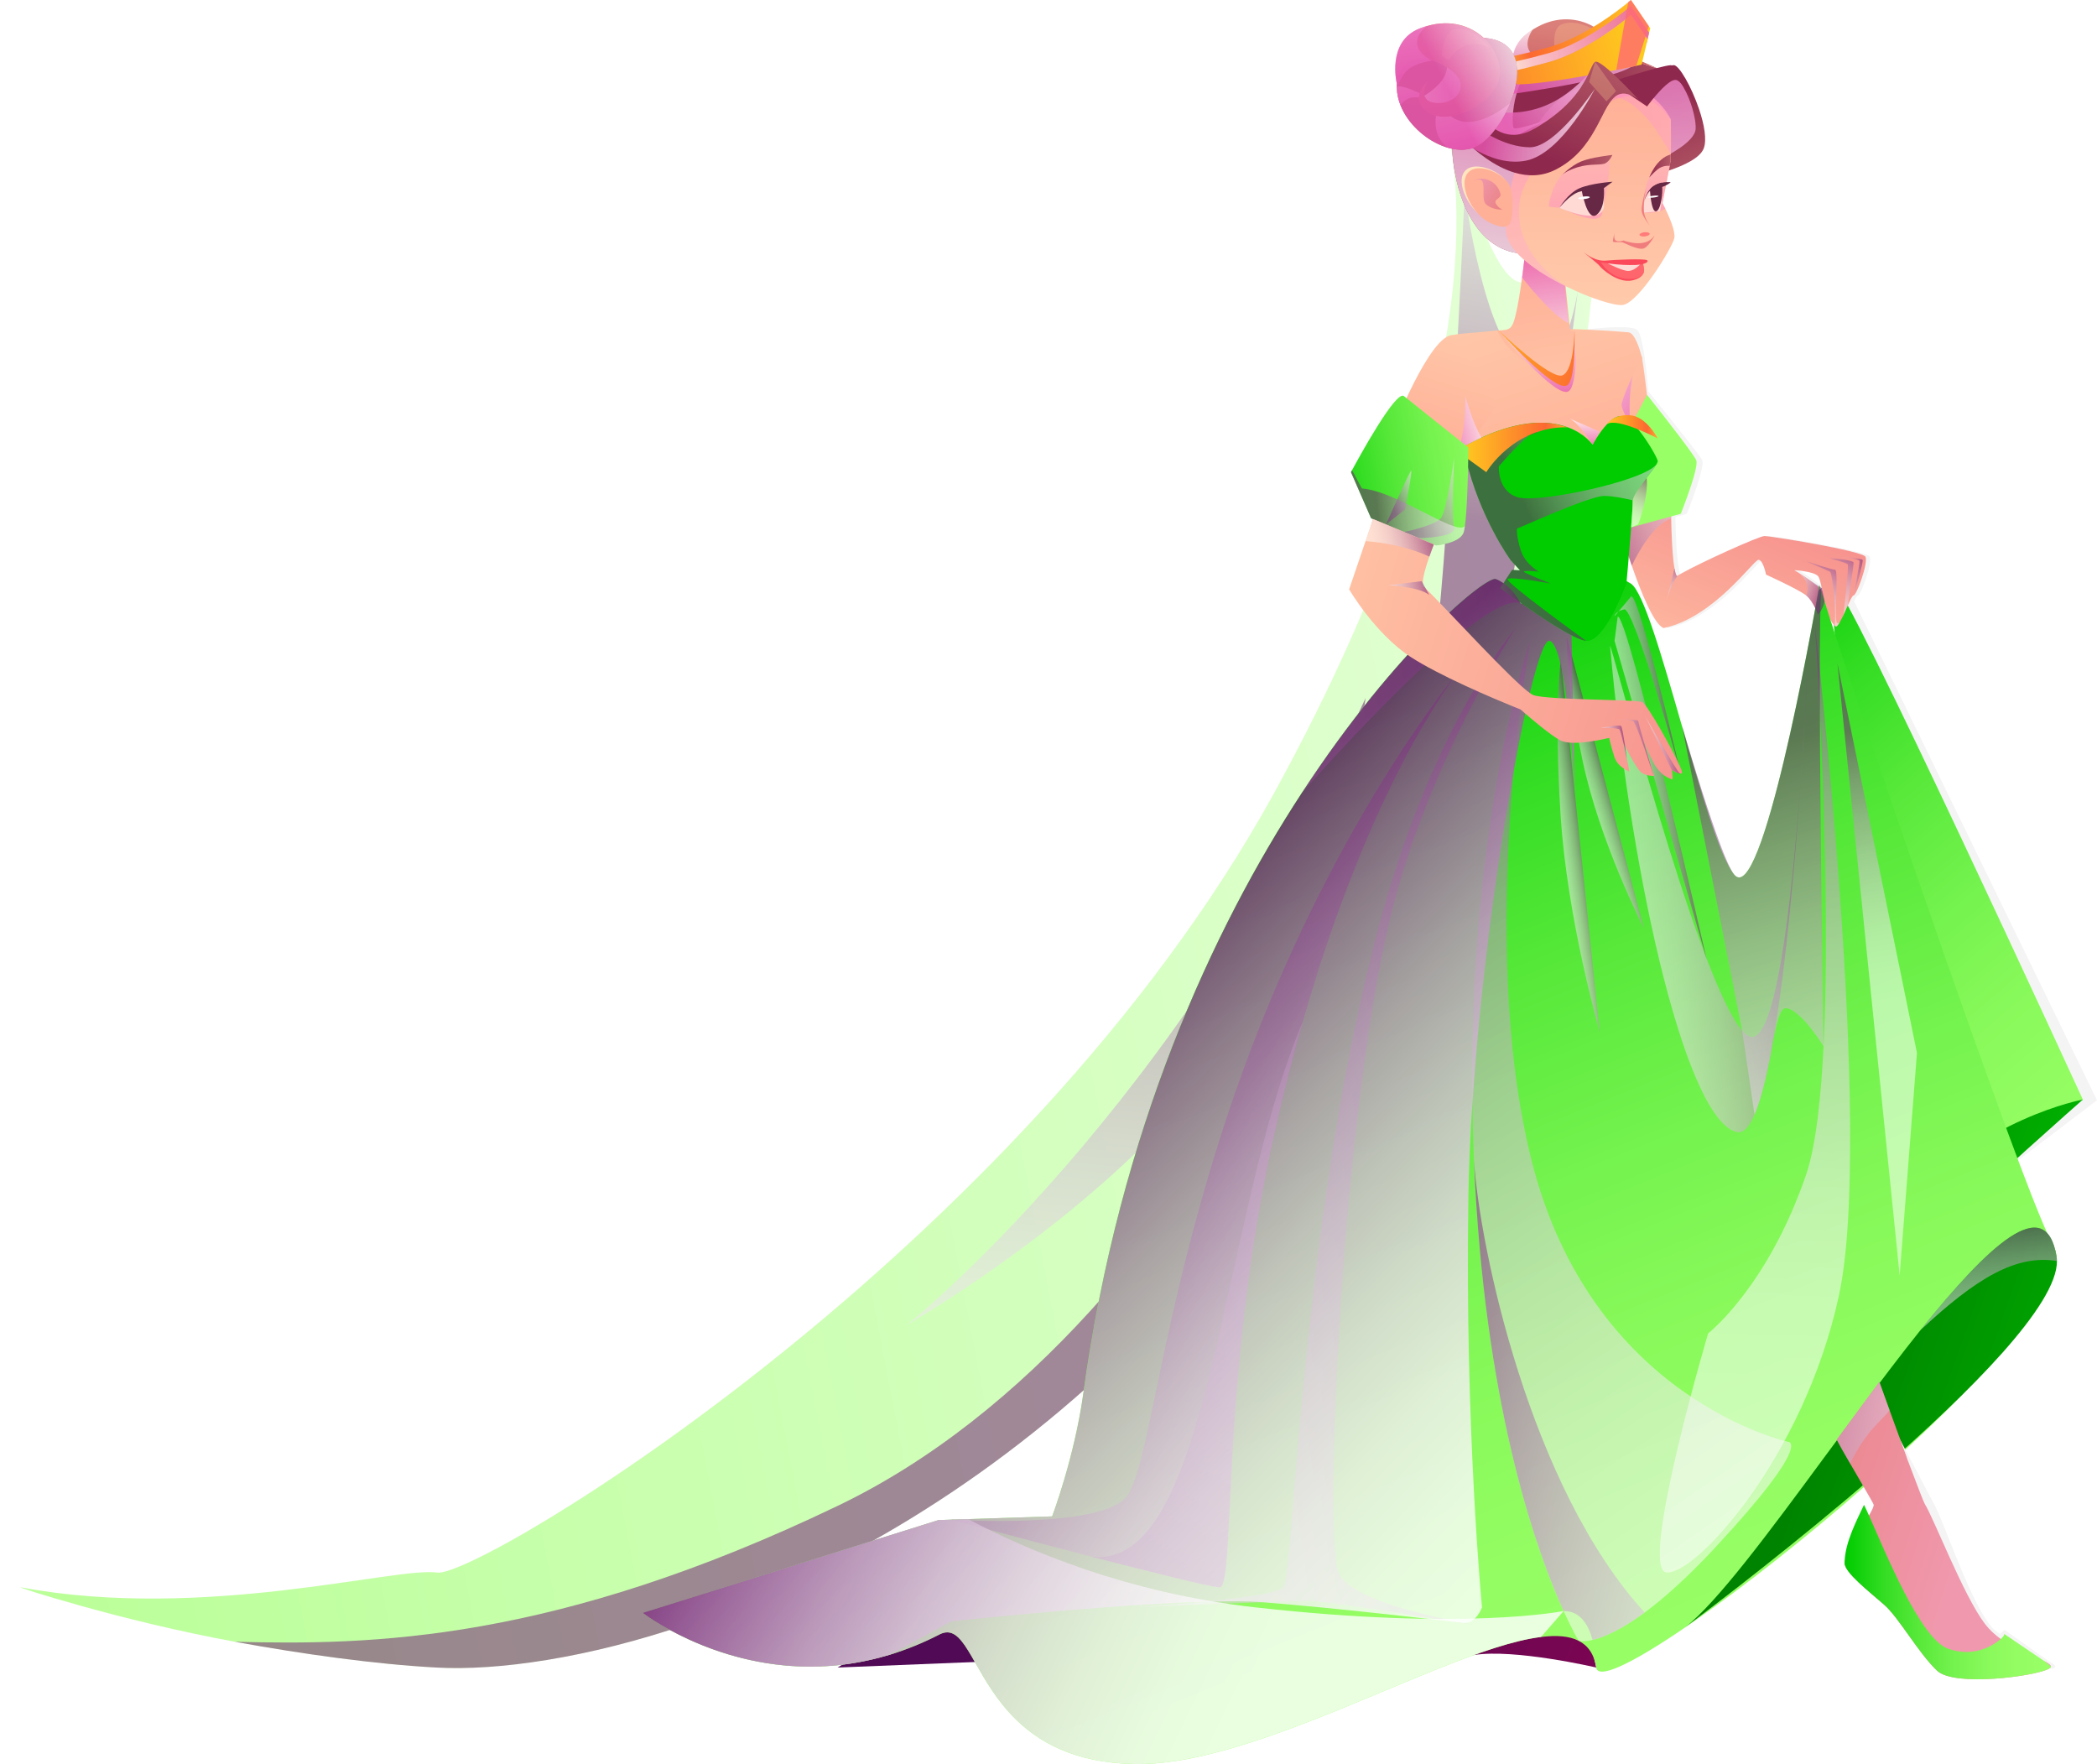 <?xml version="1.0" encoding="UTF-8"?><svg xmlns="http://www.w3.org/2000/svg" xmlns:xlink="http://www.w3.org/1999/xlink" viewBox="0 0 799.84 672.85"><defs><style>.cls-1{fill:url(#_Áåçûìÿííûé_ãðàäèåíò_225-3);}.cls-1,.cls-2,.cls-3,.cls-4,.cls-5,.cls-6,.cls-7,.cls-8,.cls-9,.cls-10,.cls-11,.cls-12,.cls-13,.cls-14,.cls-15,.cls-16,.cls-17,.cls-18,.cls-19,.cls-20,.cls-21,.cls-22,.cls-23,.cls-24,.cls-25,.cls-26,.cls-27,.cls-28,.cls-29,.cls-30,.cls-31,.cls-32,.cls-33,.cls-34,.cls-35,.cls-36,.cls-37,.cls-38,.cls-39,.cls-40,.cls-41,.cls-42,.cls-43,.cls-44,.cls-45,.cls-46,.cls-47,.cls-48,.cls-49,.cls-50,.cls-51,.cls-52,.cls-53,.cls-54,.cls-55,.cls-56,.cls-57,.cls-58,.cls-59,.cls-60,.cls-61,.cls-62,.cls-63,.cls-64,.cls-65,.cls-66,.cls-67,.cls-68,.cls-69,.cls-70,.cls-71,.cls-72{mix-blend-mode:multiply;}.cls-1,.cls-2,.cls-4,.cls-6,.cls-10,.cls-15,.cls-21,.cls-22,.cls-23,.cls-30,.cls-33,.cls-36,.cls-38,.cls-44,.cls-73,.cls-53,.cls-54,.cls-56,.cls-58,.cls-61,.cls-63,.cls-69{opacity:.8;}.cls-2{fill:url(#_Áåçûìÿííûé_ãðàäèåíò_225-10);}.cls-74{filter:url(#luminosity-noclip-11);}.cls-75{fill:url(#_Áåçûìÿííûé_ãðàäèåíò_228-2);}.cls-3{fill:url(#_Áåçûìÿííûé_ãðàäèåíò_91-3);}.cls-4{fill:url(#_Áåçûìÿííûé_ãðàäèåíò_225-4);}.cls-5{fill:url(#_Áåçûìÿííûé_ãðàäèåíò_221-23);}.cls-5,.cls-9,.cls-11,.cls-12,.cls-13,.cls-14,.cls-16,.cls-17,.cls-18,.cls-19,.cls-20,.cls-24,.cls-25,.cls-26,.cls-27,.cls-29,.cls-31,.cls-32,.cls-34,.cls-35,.cls-37,.cls-39,.cls-41,.cls-42,.cls-46,.cls-48,.cls-49,.cls-50,.cls-52,.cls-55,.cls-57,.cls-62,.cls-65,.cls-66,.cls-68,.cls-70,.cls-71,.cls-72{opacity:.53;}.cls-76{fill:#f4f4f4;}.cls-77{fill:url(#_Áåçûìÿííûé_ãðàäèåíò_221-30);}.cls-78,.cls-79{fill:#ffdad4;}.cls-80{filter:url(#luminosity-noclip-17);}.cls-81{fill:url(#_Áåçûìÿííûé_ãðàäèåíò_466);}.cls-6{fill:url(#_Áåçûìÿííûé_ãðàäèåíò_235);}.cls-82{fill:url(#_Áåçûìÿííûé_ãðàäèåíò_221-29);}.cls-82,.cls-83,.cls-84,.cls-73,.cls-85,.cls-86,.cls-87,.cls-88,.cls-89,.cls-90,.cls-91,.cls-92{mix-blend-mode:screen;}.cls-82,.cls-84,.cls-85,.cls-86,.cls-87,.cls-88,.cls-89,.cls-90{opacity:.39;}.cls-93{mask:url(#mask-10);}.cls-7{fill:url(#_Áåçûìÿííûé_ãðàäèåíò_91-5);}.cls-8{fill:url(#_Áåçûìÿííûé_ãðàäèåíò_91-6);}.cls-94,.cls-95{fill:#662844;}.cls-9{fill:url(#_Áåçûìÿííûé_ãðàäèåíò_221-11);}.cls-10{fill:url(#_Áåçûìÿííûé_ãðàäèåíò_225-13);}.cls-96{filter:url(#luminosity-noclip-7);}.cls-11{fill:url(#_Áåçûìÿííûé_ãðàäèåíò_221-8);}.cls-97{fill:url(#_Áåçûìÿííûé_ãðàäèåíò_233);}.cls-98{filter:url(#luminosity-noclip-13);}.cls-99{mask:url(#mask-17);}.cls-100{fill:url(#_Áåçûìÿííûé_ãðàäèåíò_233-6);}.cls-12{fill:url(#_Áåçûìÿííûé_ãðàäèåíò_221-7);}.cls-101{fill:#fff;}.cls-101,.cls-79,.cls-95,.cls-83,.cls-102,.cls-103,.cls-104,.cls-105,.cls-69{fill-rule:evenodd;}.cls-13{fill:url(#_Áåçûìÿííûé_ãðàäèåíò_221-36);}.cls-14{fill:url(#_Áåçûìÿííûé_ãðàäèåíò_221-40);}.cls-106{filter:url(#luminosity-noclip-5);}.cls-15{fill:url(#_Áåçûìÿííûé_ãðàäèåíò_234);}.cls-16{fill:url(#_Áåçûìÿííûé_ãðàäèåíò_221-2);}.cls-107{fill:url(#Dégradé_sans_nom_166-2);}.cls-108{fill:url(#_Áåçûìÿííûé_ãðàäèåíò_232-2);}.cls-109{fill:url(#_Áåçûìÿííûé_ãðàäèåíò_223-2);}.cls-110{mask:url(#mask-2);}.cls-17{fill:url(#_Áåçûìÿííûé_ãðàäèåíò_221-42);}.cls-18{fill:url(#_Áåçûìÿííûé_ãðàäèåíò_221-48);}.cls-19{fill:url(#_Áåçûìÿííûé_ãðàäèåíò_221-44);}.cls-111{isolation:isolate;}.cls-112{fill:url(#_Áåçûìÿííûé_ãðàäèåíò_227);}.cls-20{fill:url(#_Áåçûìÿííûé_ãðàäèåíò_221-20);}.cls-21{fill:url(#_Áåçûìÿííûé_ãðàäèåíò_225-15);}.cls-22{fill:url(#_Áåçûìÿííûé_ãðàäèåíò_225-6);}.cls-23{fill:url(#_Áåçûìÿííûé_ãðàäèåíò_225-14);}.cls-113{mask:url(#mask-13);}.cls-24{fill:url(#_Áåçûìÿííûé_ãðàäèåíò_221-3);}.cls-114{mask:url(#mask-3);}.cls-25{fill:url(#_Áåçûìÿííûé_ãðàäèåíò_221-37);}.cls-26{fill:url(#_Áåçûìÿííûé_ãðàäèåíò_221-24);}.cls-27{fill:url(#_Áåçûìÿííûé_ãðàäèåíò_221-47);}.cls-28{fill:url(#_Áåçûìÿííûé_ãðàäèåíò_226);}.cls-28,.cls-51,.cls-60,.cls-67{opacity:.4;}.cls-83,.cls-91{fill:#ff6b72;opacity:.81;}.cls-102{fill:url(#_Áåçûìÿííûé_ãðàäèåíò_228-4);}.cls-115{fill:url(#_Áåçûìÿííûé_ãðàäèåíò_229);}.cls-116{filter:url(#luminosity-noclip-15);}.cls-29{fill:url(#_Áåçûìÿííûé_ãðàäèåíò_221-6);}.cls-117{fill:url(#Dégradé_sans_nom_166-4);}.cls-30{fill:url(#_Áåçûìÿííûé_ãðàäèåíò_225-9);}.cls-31{fill:url(#_Áåçûìÿííûé_ãðàäèåíò_221-43);}.cls-84{fill:url(#_Áåçûìÿííûé_ãðàäèåíò_221-12);}.cls-118{fill:url(#_Áåçûìÿííûé_ãðàäèåíò_227-3);}.cls-32{fill:url(#_Áåçûìÿííûé_ãðàäèåíò_221-21);}.cls-119{mask:url(#mask-9);}.cls-33{fill:url(#_Áåçûìÿííûé_ãðàäèåíò_225-7);}.cls-34{fill:url(#_Áåçûìÿííûé_ãðàäèåíò_221);}.cls-35{fill:url(#_Áåçûìÿííûé_ãðàäèåíò_221-10);}.cls-120{mask:url(#mask-12);}.cls-36{fill:url(#_Áåçûìÿííûé_ãðàäèåíò_225-5);}.cls-121{fill:#0c0;}.cls-37{fill:url(#_Áåçûìÿííûé_ãðàäèåíò_221-38);}.cls-122{mask:url(#mask-5);}.cls-123{fill:url(#Dégradé_sans_nom_166-3);}.cls-103{fill:url(#_Áåçûìÿííûé_ãðàäèåíò_228-3);}.cls-124{fill:url(#_Áåçûìÿííûé_ãðàäèåíò_228-8);}.cls-38{fill:url(#_Áåçûìÿííûé_ãðàäèåíò_225-16);}.cls-39{fill:url(#_Áåçûìÿííûé_ãðàäèåíò_221-41);}.cls-40{fill:url(#_Áåçûìÿííûé_ãðàäèåíò_91-4);}.cls-41{fill:url(#_Áåçûìÿííûé_ãðàäèåíò_221-25);}.cls-42{fill:url(#_Áåçûìÿííûé_ãðàäèåíò_221-22);}.cls-43{fill:url(#_Áåçûìÿííûé_ãðàäèåíò_91-7);}.cls-125{fill:url(#_Áåçûìÿííûé_ãðàäèåíò_228-5);}.cls-126{filter:url(#luminosity-noclip-9);}.cls-127{fill:url(#_Áåçûìÿííûé_ãðàäèåíò_232);}.cls-44{fill:url(#_Áåçûìÿííûé_ãðàäèåíò_225-12);}.cls-128{fill:url(#_Áåçûìÿííûé_ãðàäèåíò_229-3);}.cls-129{fill:url(#_Áåçûìÿííûé_ãðàäèåíò_227-2);}.cls-130{fill:url(#_Áåçûìÿííûé_ãðàäèåíò_229-4);}.cls-73{fill:url(#Dégradé_sans_nom_169);}.cls-45{fill:url(#_Áåçûìÿííûé_ãðàäèåíò_91-9);}.cls-131{mask:url(#mask-8);}.cls-46{fill:url(#_Áåçûìÿííûé_ãðàäèåíò_221-4);}.cls-47{fill:url(#_Áåçûìÿííûé_ãðàäèåíò_91-8);}.cls-132{mask:url(#mask-4);}.cls-133{fill:url(#_Áåçûìÿííûé_ãðàäèåíò_228-9);}.cls-104{fill:#fb495b;}.cls-134{fill:url(#_Áåçûìÿííûé_ãðàäèåíò_228-7);}.cls-135{mask:url(#mask-15);}.cls-48{fill:url(#_Áåçûìÿííûé_ãðàäèåíò_221-5);}.cls-136{fill:url(#Dégradé_sans_nom_234-2);}.cls-49{fill:url(#_Áåçûìÿííûé_ãðàäèåíò_221-46);}.cls-50{fill:url(#_Áåçûìÿííûé_ãðàäèåíò_221-13);}.cls-137{fill:url(#Dégradé_sans_nom_166-5);}.cls-85{fill:url(#_Áåçûìÿííûé_ãðàäèåíò_221-28);}.cls-138{mask:url(#mask-6);}.cls-105{fill:#f07c7e;}.cls-139{fill:url(#_Áåçûìÿííûé_ãðàäèåíò_229-2);}.cls-140{fill:url(#_Áåçûìÿííûé_ãðàäèåíò_233-2);}.cls-51{fill:url(#_Áåçûìÿííûé_ãðàäèåíò_226-2);}.cls-52{fill:url(#_Áåçûìÿííûé_ãðàäèåíò_221-19);}.cls-86{fill:url(#_Áåçûìÿííûé_ãðàäèåíò_221-27);}.cls-53{fill:url(#_Áåçûìÿííûé_ãðàäèåíò_225-11);}.cls-54{fill:url(#_Áåçûìÿííûé_ãðàäèåíò_235-2);}.cls-141{mask:url(#mask-16);}.cls-55{fill:url(#_Áåçûìÿííûé_ãðàäèåíò_221-17);}.cls-142{fill:url(#Dégradé_sans_nom_176);}.cls-56{fill:url(#_Áåçûìÿííûé_ãðàäèåíò_225);}.cls-57{fill:url(#_Áåçûìÿííûé_ãðàäèåíò_221-15);}.cls-58{fill:url(#_Áåçûìÿííûé_ãðàäèåíò_225-2);}.cls-59{fill:url(#_Áåçûìÿííûé_ãðàäèåíò_91-2);}.cls-143{fill:url(#Dégradé_sans_nom_234);}.cls-87{fill:url(#_Áåçûìÿííûé_ãðàäèåíò_221-45);}.cls-144{fill:url(#_Áåçûìÿííûé_ãðàäèåíò_228-6);}.cls-145{filter:url(#luminosity-noclip);}.cls-146{fill:url(#_Áåçûìÿííûé_ãðàäèåíò_233-3);}.cls-147{mask:url(#mask-1);}.cls-148{mask:url(#mask);}.cls-88{fill:url(#_Áåçûìÿííûé_ãðàäèåíò_221-35);}.cls-149{fill:url(#_Áåçûìÿííûé_ãðàäèåíò_237);}.cls-60{fill:url(#_Áåçûìÿííûé_ãðàäèåíò_226-4);}.cls-89{fill:url(#_Áåçûìÿííûé_ãðàäèåíò_221-32);}.cls-61{fill:url(#_Áåçûìÿííûé_ãðàäèåíò_221-39);}.cls-62{fill:url(#_Áåçûìÿííûé_ãðàäèåíò_221-33);}.cls-150{fill:url(#_Áåçûìÿííûé_ãðàäèåíò_228);}.cls-63{fill:url(#_Áåçûìÿííûé_ãðàäèåíò_225-8);}.cls-64{fill:url(#_Áåçûìÿííûé_ãðàäèåíò_91);}.cls-65{fill:url(#_Áåçûìÿííûé_ãðàäèåíò_221-16);}.cls-151{mask:url(#mask-7);}.cls-152{fill:url(#Dégradé_sans_nom_166);}.cls-153{fill:url(#_Áåçûìÿííûé_ãðàäèåíò_229-5);}.cls-66{fill:url(#_Áåçûìÿííûé_ãðàäèåíò_221-9);}.cls-67{fill:url(#_Áåçûìÿííûé_ãðàäèåíò_226-3);}.cls-154{fill:#ffe6c0;}.cls-68{fill:url(#_Áåçûìÿííûé_ãðàäèåíò_221-31);}.cls-69{fill:url(#_Áåçûìÿííûé_ãðàäèåíò_221-49);}.cls-90{fill:url(#_Áåçûìÿííûé_ãðàäèåíò_221-26);}.cls-155{fill:url(#_Áåçûìÿííûé_ãðàäèåíò_223);}.cls-70{fill:url(#_Áåçûìÿííûé_ãðàäèåíò_221-18);}.cls-156{mask:url(#mask-14);}.cls-157{fill:url(#_Áåçûìÿííûé_ãðàäèåíò_233-4);}.cls-92{fill:#ffca8e;opacity:.29;}.cls-158{mask:url(#mask-11);}.cls-159{filter:url(#luminosity-noclip-3);}.cls-160{fill:url(#_Áåçûìÿííûé_ãðàäèåíò_233-5);}.cls-71{fill:url(#_Áåçûìÿííûé_ãðàäèåíò_221-34);}.cls-161{fill:url(#Dégradé_sans_nom_176-2);}.cls-72{fill:url(#_Áåçûìÿííûé_ãðàäèåíò_221-14);}</style><linearGradient id="_Áåçûìÿííûé_ãðàäèåíò_237" x1="-3109.4" y1="44.33" x2="-3114.66" y2="45.34" gradientTransform="translate(3661.76)" gradientUnits="userSpaceOnUse"><stop offset="0" stop-color="#fff"/><stop offset="1" stop-color="#5b5ba5"/></linearGradient><linearGradient id="Dégradé_sans_nom_169" x1="-2609.96" y1="210.11" x2="-3887.31" y2="455.93" gradientTransform="translate(3661.76)" gradientUnits="userSpaceOnUse"><stop offset="0" stop-color="#fff"/><stop offset="1" stop-color="#9f6"/></linearGradient><linearGradient id="_Áåçûìÿííûé_ãðàäèåíò_221" x1="-3277.66" y1="171.31" x2="-3235.59" y2="-65.12" gradientTransform="translate(3661.76)" gradientUnits="userSpaceOnUse"><stop offset=".02" stop-color="#741e76"/><stop offset=".05" stop-color="#7d2c7e"/><stop offset=".19" stop-color="#9f63a0"/><stop offset=".33" stop-color="#bc93bd"/><stop offset=".47" stop-color="#d4bad5"/><stop offset=".61" stop-color="#e7d8e7"/><stop offset=".74" stop-color="#f4edf4"/><stop offset=".87" stop-color="#fcfafc"/><stop offset=".99" stop-color="#fff"/></linearGradient><linearGradient id="_Áåçûìÿííûé_ãðàäèåíò_221-2" x1="-3218.83" y1="287.73" x2="-3250.06" y2="605.27" xlink:href="#_Áåçûìÿííûé_ãðàäèåíò_221"/><linearGradient id="_Áåçûìÿííûé_ãðàäèåíò_221-3" x1="-3062.23" y1="100.85" x2="-3056.02" y2="109.94" xlink:href="#_Áåçûìÿííûé_ãðàäèåíò_221"/><linearGradient id="Dégradé_sans_nom_176" x1="-2955.78" y1="415.18" x2="-2827.95" y2="462.61" gradientTransform="translate(3661.76)" gradientUnits="userSpaceOnUse"><stop offset="0" stop-color="#008300"/><stop offset="1" stop-color="#0c0"/></linearGradient><linearGradient id="Dégradé_sans_nom_166" x1="-1361.68" y1="457.31" x2="-1183.46" y2="249.68" gradientTransform="translate(-548.98) rotate(-180) scale(1 -1)" gradientUnits="userSpaceOnUse"><stop offset="0" stop-color="#9f6"/><stop offset=".16" stop-color="#94fd63"/><stop offset=".32" stop-color="#88f95a"/><stop offset=".48" stop-color="#73f24d"/><stop offset=".65" stop-color="#56e839"/><stop offset=".82" stop-color="#31dc21"/><stop offset=".98" stop-color="#04cd03"/><stop offset="1" stop-color="#0c0"/></linearGradient><linearGradient id="Dégradé_sans_nom_234" x1="-2973.92" y1="153.06" x2="-3021.64" y2="265.85" gradientTransform="translate(3661.76)" gradientUnits="userSpaceOnUse"><stop offset="0" stop-color="#f27782"/><stop offset=".99" stop-color="#ffc1a3"/></linearGradient><linearGradient id="_Áåçûìÿííûé_ãðàäèåíò_221-4" x1="-3050.73" y1="212.04" x2="-2998.45" y2="185.25" xlink:href="#_Áåçûìÿííûé_ãðàäèåíò_221"/><linearGradient id="_Áåçûìÿííûé_ãðàäèåíò_221-5" x1="-3020.38" y1="215.74" x2="-3029.29" y2="230.98" xlink:href="#_Áåçûìÿííûé_ãðàäèåíò_221"/><linearGradient id="_Áåçûìÿííûé_ãðàäèåíò_221-6" x1="-2959.83" y1="214.44" x2="-2973.63" y2="238.02" xlink:href="#_Áåçûìÿííûé_ãðàäèåíò_221"/><linearGradient id="_Áåçûìÿííûé_ãðàäèåíò_221-7" x1="-2953.54" y1="210.72" x2="-2968.72" y2="236.67" xlink:href="#_Áåçûìÿííûé_ãðàäèåíò_221"/><linearGradient id="_Áåçûìÿííûé_ãðàäèåíò_221-8" x1="-2950.57" y1="218.81" x2="-2962.63" y2="220.43" xlink:href="#_Áåçûìÿííûé_ãðàäèåíò_221"/><linearGradient id="_Áåçûìÿííûé_ãðàäèåíò_232" x1="-3225.89" y1="644.03" x2="-2982.38" y2="739.46" gradientTransform="translate(3661.76)" gradientUnits="userSpaceOnUse"><stop offset="0" stop-color="#510a56"/><stop offset="1" stop-color="#96024f"/></linearGradient><linearGradient id="_Áåçûìÿííûé_ãðàäèåíò_232-2" x1="-3186.28" y1="542.97" x2="-2942.77" y2="638.41" xlink:href="#_Áåçûìÿííûé_ãðàäèåíò_232"/><linearGradient id="_Áåçûìÿííûé_ãðàäèåíò_466" x1="-4045.62" y1="51.97" x2="-4044.62" y2="56.04" gradientTransform="translate(-3492.08 122.47) rotate(178.04) scale(1 -1)" gradientUnits="userSpaceOnUse"><stop offset=".02" stop-color="#c4f9e1"/><stop offset="1" stop-color="#c0ccff"/></linearGradient><linearGradient id="_Áåçûìÿííûé_ãðàäèåíò_227" x1="-4091.93" y1="28.33" x2="-4085.16" y2="73.07" gradientTransform="translate(-3492.08 122.47) rotate(178.04) scale(1 -1)" gradientUnits="userSpaceOnUse"><stop offset="0" stop-color="#db7f7a"/><stop offset="1" stop-color="#b93f4a"/></linearGradient><linearGradient id="_Áåçûìÿííûé_ãðàäèåíò_225" x1="-4074.92" y1="54.47" x2="-4078.36" y2="26.67" gradientTransform="translate(-3492.08 122.47) rotate(178.04) scale(1 -1)" gradientUnits="userSpaceOnUse"><stop offset="0" stop-color="#e756b2"/><stop offset="1" stop-color="#fff"/></linearGradient><linearGradient id="_Áåçûìÿííûé_ãðàäèåíò_228" x1="-4133.07" y1="92.15" x2="-4119.86" y2="58.1" gradientTransform="translate(-3492.08 122.47) rotate(178.04) scale(1 -1)" gradientUnits="userSpaceOnUse"><stop offset="0" stop-color="#b55b67"/><stop offset="1" stop-color="#8f284d"/></linearGradient><linearGradient id="_Áåçûìÿííûé_ãðàäèåíò_225-2" x1="-4128.19" y1="6.55" x2="-4129.84" y2="157" xlink:href="#_Áåçûìÿííûé_ãðàäèåíò_225"/><linearGradient id="_Áåçûìÿííûé_ãðàäèåíò_235" x1="-4103.37" y1="74.5" x2="-4110.75" y2="43.14" gradientTransform="translate(-3492.08 122.47) rotate(178.04) scale(1 -1)" gradientUnits="userSpaceOnUse"><stop offset="0" stop-color="#ca3696"/><stop offset="1" stop-color="#fff"/></linearGradient><linearGradient id="_Áåçûìÿííûé_ãðàäèåíò_235-2" x1="-4081.31" y1="61.74" x2="-4085.97" y2="41.91" xlink:href="#_Áåçûìÿííûé_ãðàäèåíò_235"/><linearGradient id="_Áåçûìÿííûé_ãðàäèåíò_228-2" x1="-3013.1" y1="38.67" x2="-3051.57" y2="50.67" gradientTransform="translate(3661.76)" xlink:href="#_Áåçûìÿííûé_ãðàäèåíò_228"/><linearGradient id="_Áåçûìÿííûé_ãðàäèåíò_233" x1="-4123.11" y1="188.79" x2="-4082.43" y2="147.67" gradientTransform="translate(-3492.08 122.47) rotate(178.04) scale(1 -1)" gradientUnits="userSpaceOnUse"><stop offset="0" stop-color="#ffb097"/><stop offset="1" stop-color="#ffcaaa"/></linearGradient><linearGradient id="_Áåçûìÿííûé_ãðàäèåíò_225-3" x1="-4118.47" y1="186.6" x2="-4079.3" y2="147" xlink:href="#_Áåçûìÿííûé_ãðàäèåíò_225"/><linearGradient id="_Áåçûìÿííûé_ãðàäèåíò_233-2" x1="-4089.64" y1="202.51" x2="-4066.06" y2="124.27" xlink:href="#_Áåçûìÿííûé_ãðàäèåíò_233"/><linearGradient id="_Áåçûìÿííûé_ãðàäèåíò_233-3" x1="-4072.37" y1="120.72" x2="-4080.66" y2="179.14" xlink:href="#_Áåçûìÿííûé_ãðàäèåíò_233"/><linearGradient id="_Áåçûìÿííûé_ãðàäèåíò_234" x1="-3074.56" y1="95.31" x2="-3068.31" y2="143.05" gradientTransform="translate(3661.76)" gradientUnits="userSpaceOnUse"><stop offset="0" stop-color="#e756b2"/><stop offset=".67" stop-color="#f6cde8"/><stop offset="1" stop-color="#fff"/></linearGradient><linearGradient id="_Áåçûìÿííûé_ãðàäèåíò_225-4" x1="-4074.23" y1="-2.17" x2="-4056.23" y2="122.95" xlink:href="#_Áåçûìÿííûé_ãðàäèåíò_225"/><linearGradient id="_Áåçûìÿííûé_ãðàäèåíò_233-4" x1="-3054.22" y1="34.48" x2="-3055.84" y2="115.16" gradientTransform="translate(3661.76)" xlink:href="#_Áåçûìÿííûé_ãðàäèåíò_233"/><linearGradient id="_Áåçûìÿííûé_ãðàäèåíò_226" x1="-4279.94" y1="-22.67" x2="-4280.39" y2="-.45" gradientTransform="translate(-3677.68 119.31) rotate(179.52) scale(1 -1)" gradientUnits="userSpaceOnUse"><stop offset=".02" stop-color="#ffabd1"/><stop offset=".99" stop-color="#ff7acc"/></linearGradient><linearGradient id="_Áåçûìÿííûé_ãðàäèåíò_226-2" x1="-4123.46" y1="81.13" x2="-4123.83" y2="99.37" gradientTransform="translate(-3492.08 122.47) rotate(178.04) scale(1 -1)" xlink:href="#_Áåçûìÿííûé_ãðàäèåíò_226"/><linearGradient id="_Áåçûìÿííûé_ãðàäèåíò_228-3" x1="-4292.88" y1="-20.69" x2="-4273.24" y2="-20.69" gradientTransform="translate(-3677.68 119.31) rotate(179.52) scale(1 -1)" xlink:href="#_Áåçûìÿííûé_ãðàäèåíò_228"/><linearGradient id="_Áåçûìÿííûé_ãðàäèåíò_228-4" x1="-4315.13" y1="-20.21" x2="-4306.86" y2="-20.21" gradientTransform="translate(-3677.68 119.31) rotate(179.52) scale(1 -1)" xlink:href="#_Áåçûìÿííûé_ãðàäèåíò_228"/><linearGradient id="_Áåçûìÿííûé_ãðàäèåíò_226-3" x1="-4286.88" y1="5.13" x2="-4279.78" y2="-43.06" xlink:href="#_Áåçûìÿííûé_ãðàäèåíò_226"/><linearGradient id="_Áåçûìÿííûé_ãðàäèåíò_233-5" x1="-3080.3" y1="84.75" x2="-3055.04" y2="104.22" gradientTransform="translate(3661.76)" xlink:href="#_Áåçûìÿííûé_ãðàäèåíò_233"/><linearGradient id="_Áåçûìÿííûé_ãðàäèåíò_225-5" x1="-3073.57" y1="151.2" x2="-3074.74" y2="123.21" gradientTransform="translate(3661.76)" xlink:href="#_Áåçûìÿííûé_ãðàäèåíò_225"/><linearGradient id="_Áåçûìÿííûé_ãðàäèåíò_223" x1="-3099.19" y1="70.23" x2="-3085.74" y2="78.91" gradientTransform="translate(3661.76)" gradientUnits="userSpaceOnUse"><stop offset="0" stop-color="#f098ad"/><stop offset="1" stop-color="#e97d7c"/></linearGradient><linearGradient id="_Áåçûìÿííûé_ãðàäèåíò_229" x1="-3105.75" y1="120.92" x2="-3040.77" y2="144.83" gradientTransform="translate(3661.76)" gradientUnits="userSpaceOnUse"><stop offset="0" stop-color="#fcca1c"/><stop offset=".11" stop-color="#ffbc21"/><stop offset=".79" stop-color="#fc6831"/><stop offset=".98" stop-color="#fda732"/></linearGradient><linearGradient id="_Áåçûìÿííûé_ãðàäèåíò_225-6" x1="-3088.63" y1="44.5" x2="-3040.77" y2="13.41" gradientTransform="translate(3661.76)" xlink:href="#_Áåçûìÿííûé_ãðàäèåíò_225"/><linearGradient id="_Áåçûìÿííûé_ãðàäèåíò_228-5" x1="-6424.04" y1="10176.54" x2="-6425.08" y2="10186.8" gradientTransform="translate(-1749.3 13127.39) rotate(150.04) scale(1.33 1)" xlink:href="#_Áåçûìÿííûé_ãðàäèåíò_228"/><linearGradient id="_Áåçûìÿííûé_ãðàäèåíò_228-6" x1="-4102.35" y1="29.97" x2="-4099.41" y2="50.37" xlink:href="#_Áåçûìÿííûé_ãðàäèåíò_228"/><linearGradient id="_Áåçûìÿííûé_ãðàäèåíò_225-7" x1="-3078.71" y1="40.39" x2="-3026.79" y2="-10.66" gradientTransform="translate(3661.76)" xlink:href="#_Áåçûìÿííûé_ãðàäèåíò_225"/><linearGradient id="_Áåçûìÿííûé_ãðàäèåíò_228-7" x1="-3007.69" y1="50.7" x2="-3015.93" y2="44.05" gradientTransform="translate(3661.76)" xlink:href="#_Áåçûìÿííûé_ãðàäèåíò_228"/><linearGradient id="_Áåçûìÿííûé_ãðàäèåíò_227-2" x1="-4116.15" y1="32.08" x2="-4116.44" y2="58.78" xlink:href="#_Áåçûìÿííûé_ãðàäèåíò_227"/><linearGradient id="_Áåçûìÿííûé_ãðàäèåíò_229-2" x1="-3033.44" y1="6.66" x2="-3090.69" y2="21.99" xlink:href="#_Áåçûìÿííûé_ãðàäèåíò_229"/><linearGradient id="_Áåçûìÿííûé_ãðàäèåíò_225-8" x1="-3033.75" y1="8.67" x2="-3090.78" y2="23.93" gradientTransform="translate(3661.76)" xlink:href="#_Áåçûìÿííûé_ãðàäèåíò_225"/><linearGradient id="_Áåçûìÿííûé_ãðàäèåíò_229-3" x1="-3038.65" y1="15.46" x2="-3131.93" y2="43.51" xlink:href="#_Áåçûìÿííûé_ãðàäèåíò_229"/><linearGradient id="_Áåçûìÿííûé_ãðàäèåíò_228-8" x1="-3064.19" y1="12.13" x2="-3083.47" y2="55.13" gradientTransform="translate(3661.76)" xlink:href="#_Áåçûìÿííûé_ãðàäèåíò_228"/><linearGradient id="_Áåçûìÿííûé_ãðàäèåíò_225-9" x1="-4059.71" y1="60.49" x2="-4101.78" y2="68.12" xlink:href="#_Áåçûìÿííûé_ãðàäèåíò_225"/><linearGradient id="_Áåçûìÿííûé_ãðàäèåíò_233-6" x1="-3114.73" y1="172.62" x2="-3099.44" y2="121.9" gradientTransform="translate(3661.76)" xlink:href="#_Áåçûìÿííûé_ãðàäèåíò_233"/><linearGradient id="Dégradé_sans_nom_166-2" x1="-3088.43" y1="676.3" x2="-3249.81" y2="276.33" gradientTransform="translate(3661.76)" xlink:href="#Dégradé_sans_nom_166"/><linearGradient id="Dégradé_sans_nom_166-3" x1="-3072.17" y1="182.79" x2="-3156.32" y2="198.98" gradientTransform="translate(3661.76)" xlink:href="#Dégradé_sans_nom_166"/><linearGradient id="_Áåçûìÿííûé_ãðàäèåíò_221-9" x1="-3031.3" y1="183.67" x2="-3041.05" y2="200.32" xlink:href="#_Áåçûìÿííûé_ãðàäèåíò_221"/><linearGradient id="_Áåçûìÿííûé_ãðàäèåíò_229-4" x1="-3048.75" y1="162.78" x2="-3029.46" y2="162.78" xlink:href="#_Áåçûìÿííûé_ãðàäèåíò_229"/><linearGradient id="_Áåçûìÿííûé_ãðàäèåíò_221-10" x1="-3076.71" y1="165.01" x2="-3069.76" y2="161.68" xlink:href="#_Áåçûìÿííûé_ãðàäèåíò_221"/><linearGradient id="_Áåçûìÿííûé_ãðàäèåíò_221-11" x1="-3075.02" y1="206.98" x2="-3004.83" y2="173.31" xlink:href="#_Áåçûìÿííûé_ãðàäèåíò_221"/><linearGradient id="_Áåçûìÿííûé_ãðàäèåíò_229-5" x1="-3103.64" y1="170.67" x2="-3063.75" y2="170.67" xlink:href="#_Áåçûìÿííûé_ãðàäèåíò_229"/><filter id="luminosity-noclip" x="629.43" y="152.77" width="17.67" height="43.17" color-interpolation-filters="sRGB" filterUnits="userSpaceOnUse"><feFlood flood-color="#fff" result="bg"/><feBlend in="SourceGraphic" in2="bg"/></filter><filter id="luminosity-noclip-2" x="629.43" y="-13285.43" width="17.67" height="32766" color-interpolation-filters="sRGB" filterUnits="userSpaceOnUse"><feFlood flood-color="#fff" result="bg"/><feBlend in="SourceGraphic" in2="bg"/></filter><mask id="mask-1" x="629.43" y="-13285.43" width="17.67" height="32766" maskUnits="userSpaceOnUse"/><linearGradient id="_Áåçûìÿííûé_ãðàäèåíò_91" x1="-3015.59" y1="155.71" x2="-3038.91" y2="195.56" gradientTransform="translate(3661.76)" gradientUnits="userSpaceOnUse"><stop offset=".02" stop-color="#636363"/><stop offset=".02" stop-color="#646464"/><stop offset=".19" stop-color="#939393"/><stop offset=".36" stop-color="#bababa"/><stop offset=".53" stop-color="#d8d8d8"/><stop offset=".69" stop-color="#ededed"/><stop offset=".85" stop-color="#fafafa"/><stop offset=".99" stop-color="#fff"/></linearGradient><mask id="mask" x="629.43" y="152.77" width="17.67" height="43.17" maskUnits="userSpaceOnUse"><g class="cls-145"><g class="cls-147"><path class="cls-64" d="m641.13,195.86l-.03.08c.14-.54,4.17-16.42,3.46-17.54-.72-1.13-11.17,0-11.73,0s9.63-4.53,9.63-6.23c0-1.67-12.62-18.86-13.02-19.4l.94.56c4.74,6.01,15.72,20.03,16.61,22.24,1.08,2.71-5.3,18.89-5.85,20.29Z"/></g></g></mask><linearGradient id="_Áåçûìÿííûé_ãðàäèåíò_221-12" x1="-3015.59" y1="155.71" x2="-3038.91" y2="195.56" xlink:href="#_Áåçûìÿííûé_ãðàäèåíò_221"/><linearGradient id="_Áåçûìÿííûé_ãðàäèåíò_225-10" x1="-3057.22" y1="171.7" x2="-3057.29" y2="158.83" gradientTransform="translate(3661.76)" xlink:href="#_Áåçûìÿííûé_ãðàäèåíò_225"/><linearGradient id="_Áåçûìÿííûé_ãðàäèåíò_225-11" x1="-3113.77" y1="163.55" x2="-3093.92" y2="158.06" gradientTransform="translate(3661.76)" xlink:href="#_Áåçûìÿííûé_ãðàäèåíò_225"/><linearGradient id="_Áåçûìÿííûé_ãðàäèåíò_221-13" x1="-3078.03" y1="254.84" x2="-3203.62" y2="271.7" xlink:href="#_Áåçûìÿííûé_ãðàäèåíò_221"/><linearGradient id="_Áåçûìÿííûé_ãðàäèåíò_221-14" x1="-3192.04" y1="421.64" x2="-3087.35" y2="476.59" xlink:href="#_Áåçûìÿííûé_ãðàäèåíò_221"/><linearGradient id="_Áåçûìÿííûé_ãðàäèåíò_221-15" x1="-2970.33" y1="332.04" x2="-3060" y2="344.08" xlink:href="#_Áåçûìÿííûé_ãðàäèåíò_221"/><linearGradient id="_Áåçûìÿííûé_ãðàäèåíò_221-16" x1="-2969.48" y1="275.3" x2="-2980.82" y2="276.82" xlink:href="#_Áåçûìÿííûé_ãðàäèåíò_221"/><linearGradient id="_Áåçûìÿííûé_ãðàäèåíò_221-17" x1="-2972.26" y1="253.63" x2="-2972.47" y2="253.66" xlink:href="#_Áåçûìÿííûé_ãðàäèåíò_221"/><linearGradient id="_Áåçûìÿííûé_ãðàäèåíò_221-18" x1="-2983.67" y1="202.29" x2="-2992.91" y2="537.35" xlink:href="#_Áåçûìÿííûé_ãðàäèåíò_221"/><linearGradient id="Dégradé_sans_nom_176-2" x1="-2968.05" y1="538.77" x2="-2809.84" y2="594.87" xlink:href="#Dégradé_sans_nom_176"/><linearGradient id="_Áåçûìÿííûé_ãðàäèåíò_221-19" x1="-3056.86" y1="322.29" x2="-3068.71" y2="323.88" xlink:href="#_Áåçûìÿííûé_ãðàäèåíò_221"/><linearGradient id="_Áåçûìÿííûé_ãðàäèåíò_221-20" x1="-2487.13" y1="-868.91" x2="-2498.98" y2="-867.32" gradientTransform="translate(3170.62 669.87) rotate(-7.39) scale(1 .8)" xlink:href="#_Áåçûìÿííûé_ãðàäèåíò_221"/><linearGradient id="_Áåçûìÿííûé_ãðàäèåíò_221-21" x1="-3057.73" y1="426.45" x2="-3323.24" y2="462.1" xlink:href="#_Áåçûìÿííûé_ãðàäèåíò_221"/><linearGradient id="_Áåçûìÿííûé_ãðàäèåíò_221-22" x1="-3025.47" y1="259.93" x2="-3048.47" y2="263.02" xlink:href="#_Áåçûìÿííûé_ãðàäèåíò_221"/><linearGradient id="_Áåçûìÿííûé_ãðàäèåíò_221-23" x1="-3019.66" y1="299.44" x2="-3045.03" y2="302.85" xlink:href="#_Áåçûìÿííûé_ãðàäèåíò_221"/><linearGradient id="_Áåçûìÿííûé_ãðàäèåíò_221-24" x1="-2956.79" y1="276.7" x2="-2941.94" y2="385.21" xlink:href="#_Áåçûìÿííûé_ãðàäèåíò_221"/><linearGradient id="_Áåçûìÿííûé_ãðàäèåíò_221-25" x1="-3166.64" y1="621.52" x2="-3248.19" y2="346.2" xlink:href="#_Áåçûìÿííûé_ãðàäèåíò_221"/><filter id="luminosity-noclip-3" x="371.98" y="613.08" width="106.92" height="38.29" color-interpolation-filters="sRGB" filterUnits="userSpaceOnUse"><feFlood flood-color="#fff" result="bg"/><feBlend in="SourceGraphic" in2="bg"/></filter><filter id="luminosity-noclip-4" x="371.98" y="-13285.43" width="106.92" height="32766" color-interpolation-filters="sRGB" filterUnits="userSpaceOnUse"><feFlood flood-color="#fff" result="bg"/><feBlend in="SourceGraphic" in2="bg"/></filter><mask id="mask-3" x="371.98" y="-13285.43" width="106.92" height="32766" maskUnits="userSpaceOnUse"/><linearGradient id="_Áåçûìÿííûé_ãðàäèåíò_91-2" x1="-3270.19" y1="589.54" x2="-3107.08" y2="730.09" xlink:href="#_Áåçûìÿííûé_ãðàäèåíò_91"/><mask id="mask-2" x="371.98" y="613.08" width="106.92" height="38.29" maskUnits="userSpaceOnUse"><g class="cls-159"><g class="cls-114"><path class="cls-59" d="m371.98,617.53s102.11-4.72,106.72-4.44c4.6.28-71.85,39.93-75.25,38.23s-11.95-23.96-31.46-33.78Z"/></g></g></mask><linearGradient id="_Áåçûìÿííûé_ãðàäèåíò_221-26" x1="-3270.19" y1="589.54" x2="-3107.08" y2="730.09" xlink:href="#_Áåçûìÿííûé_ãðàäèåíò_221"/><filter id="luminosity-noclip-5" x="292.16" y="583.63" width="116.26" height="21.81" color-interpolation-filters="sRGB" filterUnits="userSpaceOnUse"><feFlood flood-color="#fff" result="bg"/><feBlend in="SourceGraphic" in2="bg"/></filter><filter id="luminosity-noclip-6" x="292.16" y="-13285.43" width="116.26" height="32766" color-interpolation-filters="sRGB" filterUnits="userSpaceOnUse"><feFlood flood-color="#fff" result="bg"/><feBlend in="SourceGraphic" in2="bg"/></filter><mask id="mask-5" x="292.16" y="-13285.43" width="116.26" height="32766" maskUnits="userSpaceOnUse"/><linearGradient id="_Áåçûìÿííûé_ãðàäèåíò_91-3" x1="-3253.32" y1="584.27" x2="-3322.16" y2="604.62" xlink:href="#_Áåçûìÿííûé_ãðàäèåíò_91"/><mask id="mask-4" x="292.16" y="583.63" width="116.26" height="21.81" maskUnits="userSpaceOnUse"><g class="cls-106"><g class="cls-122"><path class="cls-3" d="m292.16,605.44s65.14-23.11,68.11-21.75c2.96,1.36,48.15,16.11,48.15,16.11,0,0-69.53-13.61-116.26,5.64Z"/></g></g></mask><linearGradient id="_Áåçûìÿííûé_ãðàäèåíò_221-27" x1="-3253.32" y1="584.27" x2="-3322.16" y2="604.62" xlink:href="#_Áåçûìÿííûé_ãðàäèåíò_221"/><filter id="luminosity-noclip-7" x="697.36" y="233.82" width="81.07" height="256.08" color-interpolation-filters="sRGB" filterUnits="userSpaceOnUse"><feFlood flood-color="#fff" result="bg"/><feBlend in="SourceGraphic" in2="bg"/></filter><filter id="luminosity-noclip-8" x="697.36" y="-13285.43" width="81.07" height="32766" color-interpolation-filters="sRGB" filterUnits="userSpaceOnUse"><feFlood flood-color="#fff" result="bg"/><feBlend in="SourceGraphic" in2="bg"/></filter><mask id="mask-7" x="697.36" y="-13285.43" width="81.07" height="32766" maskUnits="userSpaceOnUse"/><linearGradient id="_Áåçûìÿííûé_ãðàäèåíò_91-4" x1="-2995.76" y1="428.7" x2="-2799.15" y2="211.45" xlink:href="#_Áåçûìÿííûé_ãðàäèåíò_91"/><mask id="mask-6" x="697.36" y="233.82" width="81.07" height="256.08" maskUnits="userSpaceOnUse"><g class="cls-96"><g class="cls-151"><path class="cls-40" d="m778.42,464.71c-14.1-6.49-41.96,25.19-41.96,25.19,0,0-30.24-214.43-39.11-256.08,11.21,35.38,63.95,189.72,81.07,230.89Z"/></g></g></mask><linearGradient id="_Áåçûìÿííûé_ãðàäèåíò_221-28" x1="-2995.76" y1="428.7" x2="-2799.15" y2="211.45" xlink:href="#_Áåçûìÿííûé_ãðàäèåíò_221"/><filter id="luminosity-noclip-9" x="335.6" y="618.37" width="46.99" height="32.08" color-interpolation-filters="sRGB" filterUnits="userSpaceOnUse"><feFlood flood-color="#fff" result="bg"/><feBlend in="SourceGraphic" in2="bg"/></filter><filter id="luminosity-noclip-10" x="335.6" y="-13285.43" width="46.99" height="32766" color-interpolation-filters="sRGB" filterUnits="userSpaceOnUse"><feFlood flood-color="#fff" result="bg"/><feBlend in="SourceGraphic" in2="bg"/></filter><mask id="mask-9" x="335.6" y="-13285.43" width="46.99" height="32766" maskUnits="userSpaceOnUse"/><linearGradient id="_Áåçûìÿííûé_ãðàäèåíò_91-5" x1="-3282.83" y1="632.59" x2="-3307.11" y2="639.77" xlink:href="#_Áåçûìÿííûé_ãðàäèåíò_91"/><mask id="mask-8" x="335.6" y="618.37" width="46.99" height="32.08" maskUnits="userSpaceOnUse"><g class="cls-126"><g class="cls-119"><path class="cls-7" d="m382.59,650.45c-12.34-15.17-15.14-31.68-24.22-27.03-7.79,3.99-15.4,6.85-22.77,8.79,15.74-5.82,23.53-12.75,27.28-13.82,3.34-.95,11.7,21.34,19.7,32.06Z"/></g></g></mask><linearGradient id="_Áåçûìÿííûé_ãðàäèåíò_221-29" x1="-3282.83" y1="632.59" x2="-3307.11" y2="639.77" xlink:href="#_Áåçûìÿííûé_ãðàäèåíò_221"/><filter id="luminosity-noclip-11" x="385.56" y="653.86" width=".66" height=".7" color-interpolation-filters="sRGB" filterUnits="userSpaceOnUse"><feFlood flood-color="#fff" result="bg"/><feBlend in="SourceGraphic" in2="bg"/></filter><filter id="luminosity-noclip-12" x="385.56" y="-13285.43" width=".66" height="32766" color-interpolation-filters="sRGB" filterUnits="userSpaceOnUse"><feFlood flood-color="#fff" result="bg"/><feBlend in="SourceGraphic" in2="bg"/></filter><mask id="mask-11" x="385.56" y="-13285.43" width=".66" height="32766" maskUnits="userSpaceOnUse"/><linearGradient id="_Áåçûìÿííûé_ãðàäèåíò_91-6" x1="-3275.65" y1="654.14" x2="-3275.92" y2="654.22" xlink:href="#_Áåçûìÿííûé_ãðàäèåíò_91"/><mask id="mask-10" x="385.56" y="653.86" width=".66" height=".7" maskUnits="userSpaceOnUse"><g class="cls-74"><g class="cls-158"><path class="cls-8" d="m386.22,654.56c-.22-.23-.44-.46-.66-.7.29.27.52.5.66.7Z"/></g></g></mask><linearGradient id="_Áåçûìÿííûé_ãðàäèåíò_221-30" x1="-3275.65" y1="654.14" x2="-3275.92" y2="654.22" xlink:href="#_Áåçûìÿííûé_ãðàäèåíò_221"/><linearGradient id="_Áåçûìÿííûé_ãðàäèåíò_221-31" x1="-3195.42" y1="251.06" x2="-2949.02" y2="609.39" xlink:href="#_Áåçûìÿííûé_ãðàäèåíò_221"/><linearGradient id="Dégradé_sans_nom_166-4" x1="-3074.49" y1="170.68" x2="-3158.65" y2="186.88" gradientTransform="translate(3661.76)" xlink:href="#Dégradé_sans_nom_166"/><filter id="luminosity-noclip-13" x="500.49" y="614.48" width="108.35" height="41.7" color-interpolation-filters="sRGB" filterUnits="userSpaceOnUse"><feFlood flood-color="#fff" result="bg"/><feBlend in="SourceGraphic" in2="bg"/></filter><filter id="luminosity-noclip-14" x="500.49" y="-13285.43" width="108.35" height="32766" color-interpolation-filters="sRGB" filterUnits="userSpaceOnUse"><feFlood flood-color="#fff" result="bg"/><feBlend in="SourceGraphic" in2="bg"/></filter><mask id="mask-13" x="500.49" y="-13285.43" width="108.35" height="32766" maskUnits="userSpaceOnUse"/><linearGradient id="_Áåçûìÿííûé_ãðàäèåíò_91-7" x1="-3050.69" y1="622.44" x2="-3118.42" y2="642.47" xlink:href="#_Áåçûìÿííûé_ãðàäèåíò_91"/><mask id="mask-12" x="500.49" y="614.48" width="108.35" height="41.7" maskUnits="userSpaceOnUse"><g class="cls-98"><g class="cls-113"><path class="cls-43" d="m608.84,636c-.81-5.04-3.11-8.26-6.59-10.11-.04,0-.04-.04-.07-.04-16.33-8.41-58.88,13.63-101.69,30.33,27.51-12.26,83.17-41.44,95.91-41.7h.18c6.33,0,9.37,5.55,10.85,11.03,1.37,5,1.41,9.92,1.41,10.48Z"/></g></g></mask><linearGradient id="_Áåçûìÿííûé_ãðàäèåíò_221-32" x1="-3050.69" y1="622.44" x2="-3118.42" y2="642.47" xlink:href="#_Áåçûìÿííûé_ãðàäèåíò_221"/><linearGradient id="_Áåçûìÿííûé_ãðàäèåíò_221-33" x1="-3131.84" y1="191.47" x2="-3115.21" y2="183.49" xlink:href="#_Áåçûìÿííûé_ãðàäèåíò_221"/><linearGradient id="_Áåçûìÿííûé_ãðàäèåíò_221-34" x1="-3123.36" y1="196.35" x2="-3091.71" y2="181.17" xlink:href="#_Áåçûìÿííûé_ãðàäèåíò_221"/><filter id="luminosity-noclip-15" x="534.24" y="154.34" width="16.34" height="39.39" color-interpolation-filters="sRGB" filterUnits="userSpaceOnUse"><feFlood flood-color="#fff" result="bg"/><feBlend in="SourceGraphic" in2="bg"/></filter><filter id="luminosity-noclip-16" x="534.24" y="-13285.43" width="16.34" height="32766" color-interpolation-filters="sRGB" filterUnits="userSpaceOnUse"><feFlood flood-color="#fff" result="bg"/><feBlend in="SourceGraphic" in2="bg"/></filter><mask id="mask-15" x="534.24" y="-13285.43" width="16.34" height="32766" maskUnits="userSpaceOnUse"/><linearGradient id="_Áåçûìÿííûé_ãðàäèåíò_91-8" x1="-3122.99" y1="193.08" x2="-3110.48" y2="147.07" xlink:href="#_Áåçûìÿííûé_ãðàäèåíò_91"/><mask id="mask-14" x="534.24" y="154.34" width="16.34" height="39.39" maskUnits="userSpaceOnUse"><g class="cls-116"><g class="cls-135"><path class="cls-47" d="m549,165.94c2.82,8.9,1.13,27.18.57,27.75s-9.78-6.07-11.33-7.36c-1.55-1.3,4.2-13.76,3.4-13.59-.8.16-6.8,10.76-7.36,10.76s7.36-27.19,4.05-29.17l10.68,11.61Z"/></g></g></mask><linearGradient id="_Áåçûìÿííûé_ãðàäèåíò_221-35" x1="-3122.99" y1="193.08" x2="-3110.48" y2="147.07" xlink:href="#_Áåçûìÿííûé_ãðàäèåíò_221"/><linearGradient id="_Áåçûìÿííûé_ãðàäèåíò_221-36" x1="-3137.11" y1="194.22" x2="-3098.36" y2="191.52" xlink:href="#_Áåçûìÿííûé_ãðàäèåíò_221"/><linearGradient id="_Áåçûìÿííûé_ãðàäèåíò_221-37" x1="-2967.16" y1="228.15" x2="-2982.63" y2="222.75" xlink:href="#_Áåçûìÿííûé_ãðàäèåíò_221"/><linearGradient id="_Áåçûìÿííûé_ãðàäèåíò_221-38" x1="-2991.15" y1="280.21" x2="-2934.33" y2="501.82" xlink:href="#_Áåçûìÿííûé_ãðàäèåíò_221"/><linearGradient id="_Áåçûìÿííûé_ãðàäèåíò_221-39" x1="-3269.64" y1="399.64" x2="-3072.62" y2="589.76" xlink:href="#_Áåçûìÿííûé_ãðàäèåíò_221"/><linearGradient id="Dégradé_sans_nom_234-2" x1="-2922.51" y1="296.33" x2="-3154.26" y2="226.6" xlink:href="#Dégradé_sans_nom_234"/><linearGradient id="_Áåçûìÿííûé_ãðàäèåíò_221-40" x1="-3116.92" y1="224.07" x2="-3137.72" y2="226.86" xlink:href="#_Áåçûìÿííûé_ãðàäèåíò_221"/><linearGradient id="_Áåçûìÿííûé_ãðàäèåíò_221-41" x1="-3042.07" y1="282.9" x2="-3053.42" y2="284.42" xlink:href="#_Áåçûìÿííûé_ãðàäèåíò_221"/><linearGradient id="_Áåçûìÿííûé_ãðàäèåíò_221-42" x1="-3032.52" y1="284.3" x2="-3049.75" y2="286.61" xlink:href="#_Áåçûìÿííûé_ãðàäèåíò_221"/><linearGradient id="_Áåçûìÿííûé_ãðàäèåíò_221-43" x1="-3022.43" y1="283.43" x2="-3036.54" y2="285.32" xlink:href="#_Áåçûìÿííûé_ãðàäèåíò_221"/><linearGradient id="_Áåçûìÿííûé_ãðàäèåíò_221-44" x1="-3116.42" y1="202.11" x2="-3140.24" y2="208.78" xlink:href="#_Áåçûìÿííûé_ãðàäèåíò_221"/><linearGradient id="_Áåçûìÿííûé_ãðàäèåíò_228-9" x1="-3102.93" y1=".22" x2="-3118.94" y2="156.07" gradientTransform="translate(3661.76)" xlink:href="#_Áåçûìÿííûé_ãðàäèåíò_228"/><linearGradient id="_Áåçûìÿííûé_ãðàäèåíò_225-12" x1="-4056.71" y1="46.87" x2="-4035.84" y2="46.87" xlink:href="#_Áåçûìÿííûé_ãðàäèåíò_225"/><linearGradient id="_Áåçûìÿííûé_ãðàäèåíò_225-13" x1="-3097.05" y1="56.34" x2="-3102.62" y2="32.65" gradientTransform="translate(3661.76)" xlink:href="#_Áåçûìÿííûé_ãðàäèåíò_225"/><linearGradient id="_Áåçûìÿííûé_ãðàäèåíò_225-14" x1="-3121.54" y1="44.93" x2="-3126.41" y2="24.2" gradientTransform="translate(3661.76)" xlink:href="#_Áåçûìÿííûé_ãðàäèåíò_225"/><linearGradient id="_Áåçûìÿííûé_ãðàäèåíò_227-3" x1="-3111.81" y1="12.3" x2="-3105.08" y2="56.76" gradientTransform="translate(3661.76)" xlink:href="#_Áåçûìÿííûé_ãðàäèåíò_227"/><linearGradient id="_Áåçûìÿííûé_ãðàäèåíò_225-15" x1="-3121.7" y1="32.92" x2="-3124.6" y2="9.44" gradientTransform="translate(3661.76)" xlink:href="#_Áåçûìÿííûé_ãðàäèåíò_225"/><filter id="luminosity-noclip-17" x="605.25" y="194.7" width="15.88" height="44.87" color-interpolation-filters="sRGB" filterUnits="userSpaceOnUse"><feFlood flood-color="#fff" result="bg"/><feBlend in="SourceGraphic" in2="bg"/></filter><filter id="luminosity-noclip-18" x="605.25" y="-13285.43" width="15.88" height="32766" color-interpolation-filters="sRGB" filterUnits="userSpaceOnUse"><feFlood flood-color="#fff" result="bg"/><feBlend in="SourceGraphic" in2="bg"/></filter><mask id="mask-17" x="605.25" y="-13285.43" width="15.88" height="32766" maskUnits="userSpaceOnUse"/><linearGradient id="_Áåçûìÿííûé_ãðàäèåíò_91-9" x1="-3075.26" y1="219.03" x2="-2965.17" y2="211.13" xlink:href="#_Áåçûìÿííûé_ãðàäèåíò_91"/><mask id="mask-16" x="605.25" y="194.7" width="15.88" height="44.87" maskUnits="userSpaceOnUse"><g class="cls-80"><g class="cls-99"><path class="cls-45" d="m620.53,194.7c2.1,1.83-1.88,24.14-3.29,30.82-1.41,6.68-11.99,14.05-11.99,14.05,0,0,5.76-14.92,7.04-29.83,1.28-14.91,8.25-15.04,8.25-15.04Z"/></g></g></mask><linearGradient id="_Áåçûìÿííûé_ãðàäèåíò_221-45" x1="-3075.26" y1="219.03" x2="-2965.17" y2="211.13" xlink:href="#_Áåçûìÿííûé_ãðàäèåíò_221"/><linearGradient id="_Áåçûìÿííûé_ãðàäèåíò_226-4" x1="-3008.91" y1="45.12" x2="-3062.7" y2="49.89" gradientTransform="translate(3661.76)" xlink:href="#_Áåçûìÿííûé_ãðàäèåíò_226"/><linearGradient id="_Áåçûìÿííûé_ãðàäèåíò_221-46" x1="-3124.93" y1="520.85" x2="-2906.53" y2="580.72" xlink:href="#_Áåçûìÿííûé_ãðàäèåíò_221"/><linearGradient id="_Áåçûìÿííûé_ãðàäèåíò_225-16" x1="-3109.9" y1="33.51" x2="-3080.56" y2="18.37" gradientTransform="translate(3661.76)" xlink:href="#_Áåçûìÿííûé_ãðàäèåíò_225"/><linearGradient id="_Áåçûìÿííûé_ãðàäèåíò_223-2" x1="-2913.11" y1="589.01" x2="-3004.83" y2="560.62" xlink:href="#_Áåçûìÿííûé_ãðàäèåíò_223"/><linearGradient id="Dégradé_sans_nom_166-5" x1="-1331.24" y1="607.24" x2="-1252.54" y2="607.24" xlink:href="#Dégradé_sans_nom_166"/><linearGradient id="_Áåçûìÿííûé_ãðàäèåíò_221-47" x1="-3007.41" y1="534.45" x2="-2876.22" y2="553.35" xlink:href="#_Áåçûìÿííûé_ãðàäèåíò_221"/><linearGradient id="_Áåçûìÿííûé_ãðàäèåíò_221-48" x1="-2905.52" y1="461.51" x2="-2901.45" y2="519.3" xlink:href="#_Áåçûìÿííûé_ãðàäèåíò_221"/><linearGradient id="_Áåçûìÿííûé_ãðàäèåíò_221-49" x1="-3402.25" y1="538.52" x2="-3181.01" y2="644.41" xlink:href="#_Áåçûìÿííûé_ãðàäèåíò_221"/></defs><g class="cls-111"><g id="Calque_2"><g><path class="cls-76" d="m604.49,125.71s16.65-2.11,19.84.02c3.19,2.13,4.71,28.6,4.71,28.6l-24.55-28.63Z"/><polygon class="cls-76" points="701.85 218.35 799.84 419.66 766.34 445.15 696.72 218.35 701.85 218.35"/><path class="cls-76" d="m643.44,195.86l-.03.08s0,.02,0,.02l-20.44,5.61v-36.64s0-22.73,0-22.73c0,0,25.45,31.16,26.33,33.37,1.08,2.71-5.3,18.89-5.85,20.29Z"/><path class="cls-76" d="m713.17,212.38c-1.13-2.27-36.25-7.93-38.51-7.93-2.07,0-24.06,9.96-31.69,14.26-.4.23-.76.44-1.08.62,0,0-.02.02-.02.02-.24.14-.44.27-.62.39-.37-.46-.68-1.52-.94-2.97h0c-.83-4.63-1.14-13.22-1.26-18.97-.03-1.5-.05-2.81-.06-3.8-.01-1.26-.01-2.02-.01-2.02l-5.06,1.85-15.05,5.5s2.16,7.71,5.15,16.4c3.61,10.44,8.42,22.29,12.13,23.83,19.26-3.96,34.47-26.23,36.25-26.05,1.77.18,2.83,5.66,2.83,5.66,0,0,12.46,5.66,15.29,7.93.02.02.05.04.07.06,2.79,2.29,4.46,7.31,4.46,7.31,0,0,2.07-2.34,2.48-5.11.16.7.33,1.41.51,2.1.78,2.91,1.79,5.6,3.28,7.08.17.17.34.32.52.46.44,0,1-.76,1.63-1.89.01-.01.02-.03.03-.04.23-.4.45-.84.7-1.31.03-.06.05-.11.07-.17.71-1.44,1.45-3.14,2.13-4.63,0,0,0-.01,0-.01.96-2.13,1.8-3.83,2.23-3.83,1.13,0,5.66-12.46,4.53-14.73Zm-17.56,11.89c-1.51-1.33-3.09-2.52-4.51-3.53-1.43-1.01-2.72-1.83-3.64-2.4-.91-.56-1.47-.87-1.47-.87,0,0,7.31.38,9.06,2.27.54.58.96,2.32,1.42,4.54.09.4.16.81.25,1.23-.28-.43-.65-.84-1.1-1.25Z"/><path class="cls-149" d="m550.54,44.53s.14.37.37,1.11l-3.19-1.44,2.81.33Z"/><path class="cls-73" d="m610.62,62.68s-.75,72.92-24.14,166.02c-.74,2.97-1.51,5.96-2.3,8.97-6.67,25.34-15.03,52.01-25.5,78.98-15.49,39.95-35.61,80.58-61.73,118.58-.85,1.24-1.72,2.48-2.59,3.72-21.74,31.08-45.06,57.68-68.99,80.31-.02.01-.03.03-.05.04-54.73,51.76-112.64,82.86-162.07,99.82-39.62,13.59-73.79,18.11-96.51,16.91-23.79-1.26-51.58-5.19-77.21-9.85-43.29-7.89-84.58-21.3-81.56-20.73,69.79,12.97,142.89-7.93,158.77-5.64,15.89,2.28,223.12-122.36,319.28-297.44,89.73-163.38,68.18-246.37,64.9-256.73l2.64,1.19s13.56,60.22,26.75,60.88c13.18.66,30.31-45.03,30.31-45.03Z"/><path class="cls-34" d="m601.88,110.49l-15.4,118.21-2.96,22.76.66-13.78,4.21-88.02c-.35,2.36-11.4,78.69-29.71,167.01-15.49,39.95-35.61,80.58-61.73,118.58-18.37,26.72-43.35,55.53-71.58,84.03-.02.01-.03.03-.05.04-54.73,51.76-112.64,82.86-162.07,99.82-39.62,13.59-73.79,18.11-96.51,16.91-23.79-1.26-51.58-5.19-77.21-9.85,52.07,1.34,121.78.12,229.98-51.84,145.12-69.7,223.55-281.33,229.07-336.65,5.53-55.31,10.06-164.62,10.06-164.62,0,0,8,62.69,24.67,66.46,11.3,2.55,16.45-16.5,18.59-29.04Z"/><path class="cls-16" d="m520.85,266.27c-72.1,157.93-175.15,239.23-175.15,239.23,0,0,93.36-53.16,131.06-119.61,37.69-66.46,44.1-119.61,44.1-119.61Z"/><path class="cls-24" d="m603.24,100.09c-.05.57-.41,4.84-1.35,10.38l1.35-10.38Z"/><path class="cls-142" d="m750.2,460.19c1.55-3.14,44.25-40.79,44.25-40.79l-81.15-22.5,36.91,63.29Z"/><path class="cls-152" d="m726.62,460.19c29.1-33.72,67.83-40.79,67.83-40.79,0,0-91.67-199.73-95.5-197.43-3.83,2.31,27.67,238.22,27.67,238.22Z"/><path class="cls-143" d="m711.54,212.38c-1.13-2.27-36.25-7.93-38.51-7.93-2.07,0-24.06,9.96-31.69,14.26-.4.23-.76.44-1.08.62l-.02.02c-.24.14-.44.27-.62.39-.37-.46-.68-1.52-.94-2.97h0c-.83-4.63-1.14-13.22-1.26-18.97-.03-1.5-.05-2.81-.06-3.8-.01-1.26-.01-2.02-.01-2.02l-5.06,1.85-15.05,5.5s2.16,7.71,5.15,16.4c3.61,10.44,8.42,22.29,12.13,23.83,19.26-3.96,34.47-26.23,36.25-26.05,1.77.18,2.83,5.66,2.83,5.66,0,0,12.46,5.66,15.29,7.93.02.02.05.04.07.06,2.79,2.29,4.46,7.31,4.46,7.31,0,0,2.07-2.34,2.48-5.11.16.7.33,1.41.51,2.1.78,2.91,1.79,5.6,3.28,7.08.17.17.34.32.52.46.44,0,1-.76,1.63-1.89.01-.01.02-.03.03-.04.23-.4.45-.84.7-1.31.03-.06.05-.11.07-.17.71-1.44,1.45-3.14,2.13-4.63,0,0,0-.01,0-.01.96-2.13,1.8-3.83,2.23-3.83,1.13,0,5.66-12.46,4.53-14.73Zm-17.56,11.89c-1.51-1.33-3.09-2.52-4.51-3.53-1.43-1.01-2.72-1.83-3.64-2.4-.91-.56-1.47-.87-1.47-.87,0,0,7.31.38,9.06,2.27.54.58.96,2.32,1.42,4.54.09.4.16.81.25,1.23-.28-.43-.65-.84-1.1-1.25Z"/><path class="cls-46" d="m637.42,197.81c-6.46,1.97-12.24,12.22-15.03,17.92-2.99-8.68-5.15-16.4-5.15-16.4l15.05-5.5,5.07.17c.01.99.03,2.3.06,3.8Z"/><path class="cls-48" d="m640.24,219.36c-2.41,2.08-4.07,7.99-4.49,9.61l2.92-12.18c.26,1.44.57,2.5.94,2.97.19-.12.38-.25.62-.39Z"/><path class="cls-29" d="m701.85,237.11c-.63,1.13-1.19,1.89-1.63,1.89-.18-.14-.35-.29-.52-.46.87-3.56-.69-19.96-1.74-20.5-1.08-.54-8.33-3.65-9.01-3.94.74.23,9.67,3.13,11.01,3.25,1.4.12-.49,19.45.74,20.26.4.27.8-.01,1.16-.51Z"/><path class="cls-12" d="m707.01,214.65c0,.8-1.4,10.57-2.23,16.29,0,0,0,0,0,.01-.68,1.49-1.42,3.19-2.13,4.63.32-.77.52-1.46.52-1.46,0,0,2.15-18.34,1.59-18.91-.57-.57-6.8-2.27-6.8-2.27,0,0,9.06.57,9.06,1.7Z"/><path class="cls-11" d="m707.01,227.11s2.27-11.89,2.27-13.03c0-1.13-7.93-1.7-7.93-1.7,0,0,8.5.57,9.06,1.13.57.57-3.4,13.59-3.4,13.59Z"/><polygon class="cls-127" points="319.49 636.03 445.92 630.92 394.38 590.15 319.49 636.03"/><path class="cls-108" d="m608.84,636.03s-31.16-7.26-46.63-4.77c-15.47,2.5,23.32-99.91,23.32-99.91l23.32,104.68Z"/><path class="cls-81" d="m552.77,33.51s-.29,3.32-.47,8.47c.36-3.14.53-5.98.47-8.47Z"/><path class="cls-112" d="m577.36,28.24c.25,1.25.59,2.4.94,3.4.06.19.13.38.19.55.2.56.42,1.06.6,1.49.25.54.46.99.62,1.29h0c.16.32.26.49.26.49-.04-.21-.07-.41-.1-.61-.01-.03-.01-.07-.01-.09-.14-.96-.19-1.86-.15-2.68,0-.22.02-.43.05-.63.25-2.69,1.41-4.59,3.09-5.88.52-.4,1.09-.74,1.7-1.02,1.64-.76,3.56-1.12,5.54-1.17.13,0,.25,0,.38,0h.01c.37,0,.74,0,1.1.03,1.74.1,3.48.42,5.07.92.45.13.9.29,1.32.45,2.7,1.06,4.77,2.6,5.32,4.32.17.52.28,1.01.32,1.51.07.7,0,1.37-.15,2h0c-.04.16-.09.31-.14.46-.48,1.4-1.48,2.58-2.7,3.5-2.01,1.48-4.64,2.25-6.64,2.08-.01,0-.02,0-.02,0-.27-.04-.52-.07-.75-.14-.06,0-.12-.03-.16-.04-.06-.01-.12-.03-.16-.05-.79-.25-1.31-.73-1.68-1.29h0c-.28-.46-.46-.99-.55-1.53-.21-1.19-.06-2.48.11-3.39.11-.61.24-1.04.26-1.14-.07.09-.31.46-.59,1.01-.51.97-1.16,2.52-1.26,4.2-.02.09-.02.18-.03.28-.03.56.03,1.15.17,1.72.15.59.4,1.18.8,1.73.29.43.67.84,1.15,1.23h.01c.76.62,1.76,1.16,3.08,1.58.03,0,.06.02.09.03,1.76.56,3.76.49,5.81-.07.09,0,.17-.03.26-.07.52-.14,1.05-.32,1.57-.53.62-.25,1.25-.54,1.87-.86.05-.03.09-.05.14-.07,2.32-1.21,4.57-2.92,6.51-4.93,1.38-1.4,2.61-2.96,3.6-4.6.04-.08.1-.16.14-.25.57-.94,1.04-1.91,1.41-2.89.56-1.39.91-2.79,1.02-4.19.04-.56.05-1.12.01-1.68.01-.01,0-.02,0-.03-.05-.89-.23-1.77-.53-2.64-1.51-4.39-5-8.23-9.56-10.49-6.07-3.01-14.04-3.27-21.8,1.57h-.01c-.08.06-.17.12-.25.17-.78.5-1.54,1.03-2.31,1.63-2.92,2.29-4.42,5.03-5.04,7.8-.22.93-.33,1.85-.37,2.77-.07,1.66.11,3.27.43,4.75Z"/><path class="cls-92" d="m609.79,12.47c-11.76-1.31-13.33,8.95-13.33,8.95l-3.17-.89s-2.03-9.27,2.2-11.14c6.34-2.8,14.29,3.08,14.29,3.08Z"/><path class="cls-56" d="m577.2,28.34c.26,1.35.64,2.59,1.03,3.64.04.1.08.2.11.3.23.62.45,1.17.67,1.63-.01.01,0,.01,0,.01.45.99.79,1.57.79,1.57-.04-.18-.07-.35-.09-.53.1.51.22,1,.35,1.49.07.25.14.49.23.74.01-.24.02-.52.04-.83.13-1.65.48-4.05,1.45-6.08.33-.72.76-1.4,1.27-1.96,2.33-2.58,5.39-4.11,6.66-4.67.01.01.02,0,.02,0,.35-.16.56-.24.56-.24,0,0-.01,0-.01-.01-.07,0-.14-.03-.2-.05-1.19-.27-2.21-.59-3.07-.96-.76-.33-1.39-.7-1.94-1.1-.74-.54-1.28-1.12-1.66-1.74h0c-2.11-3.44.71-7.58,1.22-8.28.04-.05.07-.08.08-.09-.86.52-1.71,1.12-2.56,1.78-2.82,2.21-4.32,4.84-4.98,7.52h0c-.25,1.03-.39,2.05-.42,3.06-.07,1.67.12,3.3.44,4.78Z"/><path class="cls-150" d="m619.8,69.17s4.21-.68,9.49-2.02c.06-.01.11-.03.17-.04.07-.01.13-.04.19-.05,2.2-.56,4.56-1.23,6.88-2.01,6.13-2.06,11.91-4.88,13.29-8.4,1.28-3.3.22-9.16-1.74-14.96-2.87-8.53-7.65-16.92-9.7-16.85-.21,0-.46.05-.72.11t-.01,0c-.88.21-2.03.7-3.31,1.34-.83.42-1.72.9-2.61,1.41-1.93,1.1-3.9,2.34-5.45,3.35-1.58,1.02-2.72,1.81-3,2-.02.01-.04.04-.04.04h-.02s-.25,2.66-.25,2.66l-.08.84v.12s-.04.32-.04.32l-.46,4.85-.7,7.44-.2,2.01-1.68,17.85Z"/><path class="cls-58" d="m631.32,26.12c10.51-1.41,15.89,17.94,15.43,23.14-.46,5.2-11.97,10.64-11.97,10.64l-9.25-31.4,5.79-2.38Z"/><path class="cls-6" d="m605.24,54.53c4.41,1.24,8.81.99,12.25-1.37,4.16-2.85,8.59-8.96,11.34-15.59-17.16,13.49-23.81,3.64-23.81,3.64l-4.24.14s-2.3,8.54,4.47,13.18Z"/><path class="cls-54" d="m585.65,31.87c.09,2.22.59,4.41,1.42,6.48,1.25-1.85,3.34-3.47,6.8-2.98.81.11,1.7.34,2.68.72l-1.24-1.84s-.43-.24-1.15-.58c-1.9-.94-5.73-2.64-8.24-2.59h-.29c0,.27,0,.53.02.79Z"/><path class="cls-75" d="m578.6,96.5c.74.11,1.47.17,2.2.17,25.97.02,51.49-70.52,51.49-70.52l-14.12-4.59-1.99,1.67s-.07-.06-.2-.15c-1.16-.89-7.1-5.32-10.67-5.18-.8.03-2.78.23-5.5.63-2.11.3-4.67.72-7.48,1.26-.01,0-.02.01-.03.01-11.58,2.2-27.38,6.39-33.49,12.9-9.53,10.15-6.91,59.6,19.79,63.82Z"/><path class="cls-97" d="m610.62,173.01c2.46-.28,4.87-.57,7.18-.86.81-.11,1.6-.2,2.39-.31,1.02-.14,2.02-.27,3-.4.12-.02.23-.03.34-.05,2.52-.34,4.9-.69,7.14-1.03-.87-6.79-1.74-13.82-2.47-19.77-.35-2.75-.66-5.27-.92-7.42-.57-4.57-1.11-7.3-1.11-7.3l-2.34,2.86-8.72,10.41-3.99,4.81s-.05,1.44-.15,3.93c-.02.67-.03,1.45-.07,2.3-.03,1.07-.07,2.26-.1,3.53-.08,2.72-.14,5.87-.19,9.29Z"/><path class="cls-1" d="m610.62,173.01c2.46-.28,4.87-.57,7.18-.86.81-.11,1.6-.2,2.39-.31,1.02-.14,2.02-.27,3-.4-.05-.25-.1-.5-.15-.77h0c-.71-3.59-1.28-7.78-1.45-12.32-.08-2.4-.05-4.91.14-7.47.18-2.42.47-4.84.94-7.3.31-1.6.71-3.24,1.17-4.85l.03-.22-4.23-1.12-4.52,11.75-3.2,8.4-1.01,2.63c-.03,1.07-.07,2.26-.1,3.53-.08,2.72-.14,5.87-.19,9.29Z"/><path class="cls-140" d="m552.39,128.55l1.49,4.08,5.7,15.59,1.69,4.68,2.32,6.26.83,2.36-8.33,6.39c.5,2.23,1.01,4.42,1.47,6.51l7.33-.18,11.86-.3,1.6-.05,3.13-.07,28.68,6.28c.14,0,.05-7.05.19-7.06.07,0,.18,0,.25-.04,2.49-.26,4.86-.56,7.2-.85.82-.1,1.6-.2,2.38-.3-.86-2.07-1.6-4.12-2.1-6.06-.08-.39-.17-.74-.25-1.1-.21-.92,7.68,4.89,7.61,4.07-.16-2.49-7.71-12.09-6.88-14.97,1.05-3.64,2.64-7.22,4.1-10.23,1.97-3.99,3.72-6.79,3.72-6.79,0,0-.08-.32-.25-.92-.62-2.4-2.55-8.86-4.98-9.1-5.33-.46-10.33-.79-15.04-.98h-.04c-1.04-.07-2.07-.11-3.07-.14-1.43-.06-2.85-.08-4.21-.14-8.13-.19-15.29-.08-21.52.2-.39.01-.78.03-1.14.07l-1.57.05c-.14,0-.28,0-.43.05t-.07,0h-.04c-.18,0-.32.05-.46.05-.32.01-.64.06-.92.07-.32.01-.61.02-.96.07h-.04c-.14.04-.28.01-.43.02h-.21c-.29.02-.57.06-.85.07-1.35.12-2.59.23-3.84.38-3.98.42-10.24.7-11.97,1.26-.74.24-1.23.43-1.58.55h-.04c-.1.08-.18.08-.25.12-.04-.03-.07,0-.11.04l-.03.04Z"/><path class="cls-146" d="m571.06,126.1s0,.01,0,.02c1.44,3.26,4.21,6.59,7.44,9.54,7.07,6.45,16.36,11.05,18.86,9.08,3.08-2.43,3.43-13.89,3.46-18.24-1.22.18-1.99-.85-1.99-.85l-.02-.15-1.28-12.57-.67-7.02-.38-3.97-4.38-8.3-8.54-16.19s-.51,6.22-1.34,14.17c-.06.6-.12,1.21-.19,1.83-.72,6.67-1.64,14.26-2.66,20.32-.9,5.34-1.89,9.49-2.88,10.77-.55.71-1.39,1.14-2.44,1.37-.14.03-.29.06-.43.08-.72.12-1.52.15-2.38.12-.06,0-.13,0-.2,0Z"/><path class="cls-15" d="m598.33,123.26c-5.13-2.4-12.43-10.69-17.76-17.38v-.03s0-.02,0-.03c.07-.62.17-1.21.26-1.82.09-.78.19-1.55.27-2.31.02-.12.04-.24.04-.37,0-.02,0-.05.01-.07,0-.02,0-.03-.02-.05.05-.32.1-.65.14-.97.01-.08.03-.18.04-.25l.08-.78h0c.02-.14.04-.26.05-.38.01-.06.01-.1,0-.15.05-.37.1-.74.14-1.12.05-.3.07-.61.11-.91.05-.44.1-.87.14-1.29.03-.28.06-.55.09-.83.05-.37.09-.73.14-1.09.02-.11.02-.21.02-.31v-.03c0-.09.02-.19.02-.29.01-.05.02-.1.03-.15.01-.1.03-.19.03-.28,0-.06,0-.12,0-.16,0-.08.03-.15.02-.22h0s5.31,2.11,5.31,2.11l9.15,12.16.72,7.62.95,9.39Z"/><path class="cls-4" d="m578.6,96.5c.74.11,1.47.17,2.2.17l-.12-29.68-6.33-2.85s-4.88-2.43-3.08-6.55c1.75-3.98,18.66-11.72,19.71-12.19-.89.31-12.75,4.46-13.66,3.38-.95-1.12-1.06-24.07,14.97-28.98-11.58,2.2-27.38,6.39-33.49,12.9-9.53,10.15-6.91,59.6,19.79,63.82Z"/><path class="cls-157" d="m638.64,90.75c-.72,3.65-13.5,24.57-19.61,25.57-1.47.23-4.68-.4-8.73-1.74-2.85-.9-6.14-2.19-9.55-3.74-1.01-.45-2.04-.93-3.05-1.43-.06-.02-.13-.06-.2-.1-.01-.01-.04-.02-.05-.02-.08-.04-.16-.09-.24-.12-.08-.03-.19-.07-.27-.14,0,0,0,0-.01-.01-5.28-2.59-10.57-5.74-14.7-9.15-.27-.23-.54-.45-.8-.69l-.03-.03c-.15-.12-.29-.24-.44-.37-.03-.02-.05-.05-.07-.06-.16-.16-.33-.3-.5-.46-.13-.12-.25-.24-.37-.37h-.01c-.18-.18-.36-.35-.54-.52-.22-.23-.44-.45-.66-.68-.06-.05-.09-.1-.15-.14-.01-.02-.02-.05-.03-.06-.16-.17-.29-.32-.42-.48-.07-.09-.15-.18-.22-.25-.15-.17-.28-.35-.4-.52-.01-.01-.02-.01-.03-.02h-.01s-.02-.03-.03-.05c-.05-.05-.09-.1-.11-.15-.17-.2-.33-.41-.47-.62-.18-.24-.36-.5-.52-.76-.14-.2-.27-.4-.39-.61-.18-.32-.36-.63-.5-.95-.11-.23-.22-.46-.31-.7-.12-.27-.23-.56-.32-.83-.04-.12-.07-.24-.1-.36-.05-.15-.09-.28-.12-.44-.06-.23-.11-.46-.14-.7-.14-.76-.2-1.61-.23-2.52l-.02-.6v-.03c0-.2-.02-.42.01-.63v-.1c0-.25,0-.52.02-.79,0-.29.02-.58.03-.87.01-.29.02-.59.05-.9.01-.32.05-.66.07-1,.1-1.23.25-2.53.43-3.87.13-.83.3-1.69.48-2.56.07-.36.15-.72.23-1.09.11-.51.23-1.02.35-1.54,0-.01,0-.02.01-.04h0c.08-.44.18-.87.31-1.26h0c0-.11.03-.23.06-.31.33-1.34.7-2.7,1.12-4.07.06-.22.12-.42.2-.63.04-.14.08-.27.14-.41.01-.06.03-.11.05-.16.1-.31.19-.61.29-.91,0-.05.02-.09.04-.12.18-.52.36-1.06.54-1.59.17-.46.32-.91.5-1.36,0-.02.01-.05.02-.07.54-1.43,1.12-2.87,1.76-4.28.06-.15.14-.32.2-.47h.01c.12-.27.23-.53.36-.79h0c.14-.32.29-.62.44-.92.25-.52.5-1.03.78-1.55.26-.5.52-1.01.8-1.51.28-.5.57-1,.84-1.49.27-.47.54-.93.82-1.38.05-.07.09-.15.14-.22,0,0,0,0,0,0,7.18-4.13,11.89-8.4,15.07-12.24,1.05-1.27,1.94-2.49,2.69-3.64h0s.03-.03.05-.03c.05-.01.1-.02.15-.05.31-.1.61-.2.92-.28.24-.08.46-.14.69-.21.33-.09.66-.17,1.01-.24.07-.02.12-.03.19-.05.03-.01.08-.01.11-.02.21-.05.44-.09.64-.12.29-.06.59-.12.89-.16.54-.1,1.08-.18,1.59-.24.28-.03.55-.07.83-.08.99-.12,1.94-.17,2.86-.18.22-.02.42-.01.63-.01.13,0,.25,0,.37,0h0c.11,0,.21,0,.31.01h.19c.99.02,1.95.09,2.87.2.33.05.66.09.98.14.23.04.42.07.63.13h.04s.05,0,.08,0c.03.01.08.02.11.03h0c1.42.28,2.73.66,3.96,1.12,1.57.58,2.98,1.28,4.25,2.04.09.05.18.1.26.15l.03.03v.02h0s.02.01.02.01c.02.01.05.02.06.03t.02.02c.07.05.14.08.2.12.13.08.27.17.4.26t.02.02c.25.15.48.33.72.49.31.22.59.42.87.65.22.18.42.34.63.51.16.14.32.28.47.41.17.15.32.29.48.44.22.19.43.39.62.58.27.25.52.51.75.76.65.65,1.18,1.3,1.64,1.9.18.21.33.42.49.63.08.1.14.19.21.28.07.1.14.19.19.29.93,1.34,1.46,2.36,1.64,2.7.02.06.05.1.05.12h.01s0,.12.01.35c.02,1.59.12,7.94,0,12.68-.01.03,0,.07,0,.1-.03.07-.03.15-.03.22h0c-.05.97-.09,1.86-.13,2.61-.09.7-.15,1.34-.24,1.78-.1.48-.22,1.08-.35,1.76-.18.89-.39,1.92-.6,3.01v.05c-.08.44-.19.89-.25,1.34h0c-.09.44-.19.86-.25,1.25h0s-.02.01-.02.01h-.03s0,.01,0,.01c-.06.4-.11.78-.18,1.11-.06.29-.12.62-.19.92-.5,2.62-.92,4.71-.92,4.71,0,0,.44.83,1.07,2.11,1.49,3.05,3.93,8.61,3.47,11.17Z"/><path class="cls-28" d="m611.16,80.45s1.4-5.6,2.32-12.58c.92-6.98-.07-7.95-.07-7.95,0,0-15.23,2.82-18.69,7.99-3.46,5.17-4.27,10.8-3.78,10.92.49.12,4.41.45,4.41.45,0,0-.41-.13,0,0,.41.13,16.16,8.49,15.82,1.17Z"/><path class="cls-78" d="m611.78,79.1l-.07-7.99s-7.17.53-10.42,2.12c-3.25,1.59-6.47,6.02-6.47,6.02,0,0,15.23,6.89,16.96-.14Z"/><path class="cls-95" d="m611.71,71.11s.93,8.07-2.74,10.83c-3.67,2.76-5.73-9.57-5.73-9.57l8.47-1.26Z"/><path class="cls-101" d="m601.93,75.69c.03.27,1.05.39,2.28.25,1.23-.13,2.2-.46,2.17-.74s-1.05-.39-2.28-.25-2.2.46-2.17.74Z"/><path class="cls-94" d="m615.08,69.32l-3.36,2.46s-5.72.31-9.36,1.38c-3.63,1.07-7.55,6.08-7.55,6.08,0,0,3.12-5.4,7.53-7.38,4.42-1.98,12.73-2.54,12.73-2.54Z"/><path class="cls-51" d="m627.2,81.07s.01,0,.03.01h.01c.37.03,3.27.3,5.89-.55h.01c.69-.21,1.42-.53,2.03-.96-.63-1.28-1.07-2.11-1.07-2.11,0,0,.41-2.09.92-4.7.06-.3.13-.64.19-.93.07-.34.13-.71.18-1.11h0s.03-.01.02-.01h.02,0c.06-.41.16-.82.25-1.25h0c.07-.46.16-.91.25-1.35v-.05c.21-1.09.42-2.12.6-3.01.14-.68.25-1.29.35-1.76.09-.44.15-1.07.24-1.78-.05,0-.05.04-.08.04,0,0-.01,0-.01.01-.54.31-1.15.66-1.77,1.05-.81.5-1.69,1.04-2.5,1.63-.12.08-.26.18-.39.29-.06.05-.11.1-.18.16h-.05c-.18.15-.36.27-.54.42-.44.35-.83.66-1.18,1.01-.26.23-.5.5-.72.73-.09.1-.17.18-.24.27-.08.11-.17.21-.25.33-.07.08-.1.14-.1.22h0s-.03.08-.03.08c-.71,1.21-1.17,2.86-1.44,4.6v.03s0,.05,0,.07c-.06.31-.12.63-.14.94,0,.05-.02.09-.02.15,0,.11-.02.23-.04.33-.15,1.09-.19,2.16-.26,3.14,0,.03-.01.06,0,.09-.07,2.27.03,3.97.03,3.97Z"/><path class="cls-79" d="m627.18,81.09l5.17-.48h.1s.71-.06.71-.06c0,0,.52-2.07.65-4.22,0-.06.02-.11.02-.17.07-1.28.03-3.33,0-4.81-.03-.75-.03-1.34-.05-1.63-.23.06-.44.12-.67.18-.9.45-1.66.95-2.31,1.48-.63.5-1.18,1.03-1.6,1.57-.08.08-.13.14-.19.21-3,3.8-1.83,7.95-1.83,7.95Z"/><path class="cls-95" d="m629.32,72.23l.02.57c.25,3.13.83,7.7,2.16,7.8t.07.03s.04,0,.07-.04c.92-.1,1.64-2.02,2.03-4.27,0-.07.03-.11.03-.18.3-1.65.41-3.51.3-4.86-.02-.68-.11-1.21-.3-1.59-.18.08-.39.12-.6.2-.78.2-1.55.55-2.28,1.04t-.07,0c-.56.38-1.01.82-1.42,1.3Z"/><path class="cls-95" d="m627.26,76.36c.2-.54.71-2.06,1.74-3.23.07-.07.1-.11.21-.19l.14-.15c.41-.41.9-.74,1.46-.94.25-.08.49-.12.78-.13.85-.07,1.6-.2,2.23-.4.07,0,.11-.04.18-.04h.04c.49-.16.95-.35,1.37-.55v-.04h.03c1.19-.58,1.81-1.2,1.81-1.2,0,0-.64-.08-1.57-.02-.53.02-1.17.08-1.88.24t-.04-.03s-.04,0-.07,0c-.18.08-.39.12-.6.2-.78.2-1.55.55-2.28,1.04t-.07,0c-.56.38-1.01.82-1.42,1.3-1.37,1.58-1.91,3.52-2.07,4.13Z"/><path class="cls-101" d="m628.57,75.23c.02.19.94.24,2.05.12,1.11-.12,2-.37,1.98-.56-.02-.19-.94-.24-2.05-.12-1.11.12-2,.37-1.98.56Z"/><path class="cls-103" d="m615,59.09s-.88,2.13-2.54,3.12c-1.66.99-5.78.06-10.67,1.56-4.89,1.5-6.36,3.28-6.36,3.28,0,0,3.83-3.91,7.73-5.5,3.9-1.58,11.85-2.46,11.85-2.46Z"/><path class="cls-102" d="m637.25,58.9l-.36,4.38s-2.57-.42-4.7,1.38c-2.13,1.8-3.13,3.07-3.13,3.07,0,0,2.57-7.28,8.2-8.83Z"/><path class="cls-105" d="m630.22,87.24s-3.13-3.22-3.25-7.21c-.12-3.99.83-8.16.83-8.16,0,0-1.67,5.64-1.65,8.25.02,2.61,4.08,7.12,4.08,7.12Z"/><path class="cls-104" d="m603.91,96.16c.96.75,5.85,4.64,6.31,5.38.52.8,6.78,6.61,12.3,5.42,2.3-.5,3.47-1.39,4.03-2.25.04-.06.11-.12.13-.16.65-1.13.34-2.18.34-2.18l-.29-1.59-.02-.1s2.26-.57,1.6-1.38c-.65-.81-13.72-.15-15.33.06-4.44.6-8.23-2.66-9.07-3.2Z"/><path class="cls-83" d="m610.61,100.03s3.34,6.26,10.7,6.38c2.64.04,4.26-.73,5.24-1.7.04-.06.11-.12.13-.16.65-1.13.34-2.18.34-2.18l-.29-1.59c-.98.14-2.63.31-5.23.31-2.97.01-6.15-.34-8.3-.64-1.57-.23-2.59-.42-2.59-.42Z"/><path class="cls-105" d="m630.94,89.95c.75-1.14-1.74,3.85-3.86,4.76-2.12.91-7.61-2.14-8.26-2.3-.65-.16-3.26.11-3.55-.21-.29-.32.66-3.8.66-3.8,0,0-.71,2.47.31,3.28,1.03.81,2.99.04,2.99.04,0,0,8.39,3.27,11.7-1.77Z"/><path class="cls-83" d="m625.34,89.59c.05.44.95.7,2.02.59,1.07-.12,1.9-.57,1.85-1.01-.05-.44-.95-.7-2.02-.59-1.07.12-1.9.57-1.85,1.01Z"/><path class="cls-78" d="m621.24,103.35c2.21-.13,4.28-2.42,4.28-2.42-.98.14-1.42.17-4.02.16-2.97.01-6.15-.34-8.3-.64,0,0,5.85,3.04,8.04,2.9Z"/><path class="cls-67" d="m574.5,89.08c1.14,7.41,12.24,15.06,23.17,20.35-11.75-7.2-20.63-19.76-17.8-33.83,2.82-14.05,27.58-36.59,39.96-38.78,9.61-1.69,15.24,5.62,17.44,9.09,0-.23,0-.34,0-.34,0,0-8.22-18.14-31.14-13.29-22.92,4.83-33.7,43.1-31.63,56.8Z"/><path class="cls-154" d="m568.25,84.28c-3.88-1.53-7.35-5.35-9.24-9.31-1.81-3.8-2.18-7.72-.11-9.88,3.92-4.08,14.06.58,15.81,4.56,2.17,4.96,1.42,11.63,1.42,11.63-.14,3.91-1.73,5.42-7.88,3Z"/><path class="cls-160" d="m568.59,85.12c-3.8-1.69-7.07-5.65-8.76-9.68-1.62-3.87-1.79-7.8.39-9.87,4.12-3.91,14.02,1.16,15.56,5.21,1.92,5.04.83,11.67.83,11.67-.34,3.9-2,5.34-8.02,2.67Z"/><path class="cls-36" d="m601.1,128s-.03,15.36-4.5,17.4c-4.46,2.04-23.26-17.4-23.26-17.4,0,0,20.1,24.08,24.91,21.27,3.65-2.13,2.84-21.27,2.84-21.27Z"/><path class="cls-155" d="m561.87,69.08c2.54-1.98,8.94-.96,10.44,4.86.47,1.83-2.68,1.9-1.77,3.69.91,1.79,2.58,2.28,2.58,2.28,0,0-3.5.37-6.25-1.9-2.74-2.27,1.68-12.09-5-8.93Z"/><path class="cls-115" d="m600.54,125.73s-.03,15.36-4.5,17.4c-4.46,2.04-24.37-17.09-24.37-17.09,0,0,21.21,23.77,26.02,20.96,3.65-2.13,2.84-21.27,2.84-21.27Z"/><path class="cls-22" d="m608.5,25.85c-6.7,5.98-18.78,22.5-45.48,15.36-16.15-4.32-11.99.17-11.99.17,0,0,16.22,22.69,34.33,14.02,18.11-8.67,23.14-29.55,23.14-29.55Z"/><path class="cls-125" d="m601.03,24.25c-4.8.94-14.36,1.34-28.62,12.11-8.62,6.52-6.93,4.07-6.93,4.07,0,0,5.78-10.71,17.57-14.95,11.8-4.24,17.98-1.23,17.98-1.23Z"/><path class="cls-144" d="m599.8,18.53c10.77.36,13.35,12.92,13.35,12.92,0,0,.65-5.58,2.83-8.38-1.16-.89-7.1-5.32-10.67-5.18-.8.03-2.78.23-5.5.63h-.01Z"/><path class="cls-33" d="m567.48,37.21c.78-.39,46.8-5.67,55.79-12.37,8.99-6.71-51.15,2.27-51.15,2.27l-4.64,10.11Z"/><path class="cls-134" d="m646.97,40.64c-1.95-3.85-4.12-7.12-5.79-8.84-.64-.67-1.22-1.11-1.68-1.26-2.1-.66-6.15,3.71-8.78,6.9-.31.38-.58.74-.85,1.05-.4.51-.74.96-1.01,1.31-.39.52-.62.83-.62.83l-.63-.42-.79-.53-.46-.31-3.53-2.37-.66-.44-.69-.46s-.01,0-.01,0l-5.16-3.45-1.76-1.18v-.02s-.11-.05-.11-.05c.21-.16,1.38-.58,3.09-1.14h0c3.48-1.17,9.21-2.92,13.68-4.1.06-.02.11-.03.17-.05.15-.03.29-.07.45-.11h.01s.06-.02.08-.03c2.44-.63,4.41-1.07,5.3-1.1.13,0,.27.02.42.06t.01,0c2.23.81,6.63,7.73,9.31,15.71Z"/><path class="cls-129" d="m614.29,26.47c.13-.14,1.12-1.2,2.49-2.09,1.03-.69,2.29-1.27,3.54-1.29,1.7-.02,5.28.95,8.08,1.79.31.09.62.19.9.28.87.27,1.62.52,2.14.7.09.02.17.05.26.08.05.01.1.03.15.05.06.02.12.03.16.05h.01c.1.04.19.06.22.07-.03,0-.08-.03-.15-.08-.05,0-.09-.04-.16-.07-2.02-.92-12.03-5.48-13.14-5.27-.48.1-1.23.95-1.99,1.97-.03.04-.05.07-.08.09-1.16,1.58-2.32,3.51-2.43,3.71Z"/><g><path class="cls-139" d="m629.42,10.76l-.4,1.69-.6,2.53-.76-1.11-5.61-8.2s-.79.69-2.2,1.81c-4.88,3.89-17.17,12.94-29.51,16.31-7.89,2.15-12.55,3.2-15.3,3.69l-2.25-3.07-1.68-2.3c.17.12,1.94.74,19.24-3.98,13.52-3.69,26.99-14.21,30.71-17.27C621.71.31,622.06,0,622.06,0l6.84,9.99.53.77Z"/><path class="cls-63" d="m629.02,12.45l-.6,2.53-.4,1.68-5.98-8.73s-15.81,13.79-31.72,18.12c-6.64,1.81-10.99,2.84-13.84,3.41-.54.11-1.03.2-1.46.28l-3.94-5.37c.06.05.36.17,1.68.03,2.12-.22,6.89-1.1,17.56-4.02,15.9-4.34,31.72-18.12,31.72-18.12l6.97,10.18Z"/><path class="cls-128" d="m628.43,14.97l-.4,1.68-1.89,8.01s-.73.16-2.02.44c-1.7.36-4.37.92-7.62,1.57-11.25,2.25-29.4,5.58-38.01,5.51l-1.99-2.72-1.46-1.99c2.75-.49,7.41-1.54,15.3-3.69.39-.11.77-.21,1.16-.33.39-.11.77-.24,1.16-.36.36-.11.71-.24,1.07-.36.05-.02.09-.03.14-.05.36-.13.73-.26,1.09-.4.38-.14.76-.29,1.14-.44.3-.12.61-.24.91-.37.45-.19.91-.39,1.35-.59.37-.16.75-.33,1.12-.51.37-.17.74-.35,1.11-.53.37-.18.73-.36,1.09-.54.35-.17.69-.35,1.03-.53.02,0,.03-.02.05-.03.36-.18.71-.37,1.06-.57.31-.16.62-.33.93-.51.04-.02.08-.04.12-.07.33-.18.66-.37.99-.56.36-.2.71-.41,1.05-.62.33-.19.66-.39.99-.59.03-.02.07-.04.11-.06.29-.18.58-.35.86-.53.32-.19.63-.39.95-.59.01,0,.03-.01.04-.02.6-.38,1.18-.76,1.76-1.14,0,0,.01-.01.02-.02.29-.19.58-.39.87-.58,1.43-.96,2.73-1.89,3.88-2.74.23-.16.45-.33.67-.5.22-.16.44-.32.64-.48.2-.15.41-.31.59-.45.59-.45,1.11-.86,1.57-1.22.13-.1.26-.2.38-.3.09-.07.18-.14.26-.21.71-.58,1.19-.99,1.42-1.18.04-.03.07-.06.1-.08.02-.02.03-.03.04-.03,0,0,.01-.01.01-.01l5.61,8.2.76,1.11Z"/><path class="cls-91" d="m628.89,9.99l-.49,1.55h0s-.73,2.33-.73,2.33l-.49,1.55h0s-3.06,9.69-3.06,9.69c-1.7.36-4.37.92-7.62,1.57.64-3.93,1.78-10.42,2.87-16.55h0c.16-.89.32-1.78.48-2.65.25-1.38.49-2.71.71-3.96h0c.17-.94.33-1.83.48-2.66C621.71.31,622.06,0,622.06,0l6.84,9.99Z"/></g><path class="cls-124" d="m625.01,37.93c-1.32-.87-2.49-1.46-3.53-1.81,0,0-.01,0-.01,0-2.33-.79-4.07-.38-5.55.85-5.45,4.49-7.41,20.03-22.56,27.73-5.22,2.65-10.56,2.65-15.63,1.16-15.44-4.55-28.46-23.01-28.46-23.01,0,0-1.35-5.69-.32-9.19,1.03-3.48,7.8-7.17,7.8-7.17,0,0,8.47,34.09,28.58,22.55,0,0,0,0,0,0,7.18-4.13,11.89-8.4,15.07-12.24,1.05-1.27,1.94-2.49,2.69-3.64,1.9-2.91,2.97-5.37,3.76-7.09.61-1.32,1.04-2.2,1.56-2.48,1.13-.61,5.26,2.96,9.11,6.71h0c.58.57,1.16,1.13,1.72,1.7h0c3.05,3.04,5.57,5.78,5.74,5.97Z"/><path class="cls-30" d="m564.35,49.21s9.22,6.88,19.16,6.97c9.94.09,24.84-22.37,24.84-22.37,0,0-12.53,24.68-26.24,27.45-13.71,2.77-26.78-9.44-26.78-9.44l9.01-2.61Z"/><polygon class="cls-92" points="608.43 23.56 616.38 34.74 612.73 38.68 606.12 31.27 608.43 23.56"/><path class="cls-100" d="m554.39,127.81c-8.79-.94-23.52,37-23.52,37l26.68,9.61,13.5-20.09-16.66-26.53Z"/><path class="cls-107" d="m608.84,636.04c-1.63-10.26-9.37-13.15-21.07-11.66-20.74,2.56-53.95,18.77-87.28,31.81h-.04c-23.85,9.29-47.77,16.92-67.28,16.66-23.44-.33-37.55-8.55-46.92-18.26l-.04-.04c-.22-.22-.44-.44-.67-.7l-.04-.04c-1.04-1.11-2-2.22-2.93-3.37-12.33-15.15-15.15-31.66-24.22-27.03-6.44,3.33-12.78,5.85-18.96,7.74-1.26.37-2.56.74-3.81,1.07-9.29,2.44-18.18,3.48-26.51,3.48-37.66,0-63.88-20.51-63.88-20.51l112.79-35.4,11.29-.37,32.03-1.04s8.55-22.59,11.89-46.95c13.89-100.8,49.51-177.23,83.39-229.07,36.29-55.55,70.62-82.8,73.91-81.47,4.41,1.74,7.26,5.48,8.59,7.67v.04c.52.85.81,1.44.89,1.59l15.63-3.55,18.07-4.11s-.89-5.7,8.37.07c4.74,2.96,12.03,28.4,19.51,54.36,7.11,24.66,14.41,49.81,19.89,56.62,10.44,12.96,29.44-92.84,32.18-108.5.22-1.26.33-1.93.33-1.93,0,0,.15.48.44,1.41.07.22.15.48.26.74v.07c.59,1.81,1.48,4.67,2.67,8.44,11.22,35.4,63.95,189.71,81.1,230.89,1.96,4.7,3.63,8.44,5.04,11.04,15.89,29.66-171.71,178.6-174.64,160.31Z"/><path class="cls-123" d="m641.13,195.86l-.03.08s0,.02,0,.02l-20.44,5.61v-36.64l7.56-14.32s.84,1.05,2.16,2.72c4.74,6.01,15.72,20.03,16.61,22.24,1.08,2.71-5.3,18.89-5.85,20.29Z"/><path class="cls-121" d="m632.3,175.82c.04.26-.15.71-.49,1.3,0,0-.01.02-.02.02-.74,1.26-2.19,3.13-3.72,5.14-2.45,3.2-5.09,6.72-5.33,8.55-.02.12-.02.23-.02.33.06,1.1-.2,5.15-.57,10-.7,9.21-1.78,21.28-1.78,21.28,0,0-8.2,22.85-15.44,21.99-1.33-.15-3.26-.93-5.53-2.08-5.64-2.87-13.37-8.1-19.14-12.21-.15-.1-.3-.21-.45-.32-4.4-3.13-7.55-5.52-7.55-5.52l1.18-1.83,3.29-5.08,3.02.16-3.54-3.89s-11.81-16.04-17.25-39.27c-.02-.07-.03-.15-.05-.23-.29-1.22-.56-2.47-.8-3.73,15.81-8.78,27.21-10.08,35.03-8.74h0c1.81.31,3.42.76,4.86,1.29,6.64,2.45,9.44,6.63,9.44,6.63,0,0,2.49-4.66,5.58-7.88.9-.95,1.85-1.77,2.8-2.32.02-.02.04-.02.06-.03.55-.31,1.1-.53,1.64-.62.01,0,.02,0,.02,0,.44-.08.87-.08,1.3.02,1.78.4,3.97,2.47,6.07,5.05,3.77,4.63,7.22,10.88,7.39,12Z"/><path class="cls-66" d="m624.89,199.93l-2.74,1.23h0c.37-4.85.63-8.9.57-10,0-.1,0-.22.02-.33.24-1.82,2.88-5.35,5.33-8.55.83,6.97-3.18,17.65-3.18,17.65Z"/><path class="cls-130" d="m613.01,161.74c3.95-2.59,19.29,5.48,19.29,5.48,0,0-4.38-8.5-10.71-8.85-6.33-.35-8.58,3.37-8.58,3.37Z"/><path class="cls-35" d="m583.3,166.05c2.41-1.98,4.66-3.37,6.15-3.27,1.78.12-1.4,1.53-6.15,3.27Z"/><path class="cls-9" d="m631.79,177.14c-1.93,3.27-8.65,10.72-9.05,13.68-3.3-.78-7.72-1.66-10.88-1.66-5.65,0-32.72,12.4-33.15,12.4-.3-.05-.27,3.46,1.43,8.55,1.7,5.1,6.8,7.93,6.8,7.93,0,0-5.66-.57-5.66,0,0,.57,10.19,4.53,10.19,4.53,0,0-15.29-2.83-16.42-1.7-1.13,1.13,29.88,23.54,29.88,23.54-7.24-.85-32.66-20.13-32.66-20.13l4.47-6.91,3.02.16-3.54-3.89s-11.81-16.04-17.25-39.27c-.02-.07-.03-.15-.05-.23l3.31-1.15s12.87-3.98,21.07-6.97c-5.43,4.46-11.62,11.89-11.62,11.89,0,0-.59,9.53,7.34,11.79,7.92,2.27,48.04-6.21,52.77-12.59Z"/><path class="cls-153" d="m598.02,162.98c-20.7-.44-31.11,17.12-31.11,17.12l-6.89-4.96-1.04-.75c-.19-.82-.37-1.64-.55-2.47-.1-.49-.2-.99-.3-1.48.32-.18.65-.36.97-.53,2.07-1.13,4.07-2.12,5.98-2.99,12.27-5.6,21.45-6.36,28.08-5.23h0l4.86,1.29Z"/><g class="cls-148"><path class="cls-84" d="m641.13,195.86l-.03.08c.14-.54,4.17-16.42,3.46-17.54-.72-1.13-11.17,0-11.73,0s9.63-4.53,9.63-6.23c0-1.67-12.62-18.86-13.02-19.4l.94.56c4.74,6.01,15.72,20.03,16.61,22.24,1.08,2.71-5.3,18.89-5.85,20.29Z"/></g><path class="cls-2" d="m598.84,159.71c3.96,2.27,8.61,9.89,8.61,9.89l2.69-4.95-11.3-4.95Z"/><path class="cls-53" d="m565.07,166.92c-1.91.87-3.91,1.86-5.98,2.99l-1.91-1.52c1.93-6.51,1.74-17.28,1.74-17.28,0,0,2.63,10.08,6.15,15.81Z"/><path class="cls-50" d="m580.01,230.2c-12.95-5.55-67.79,54.62-83.4,72.17,36.3-55.55,70.6-82.81,73.92-81.48,4.41,1.76,7.24,5.5,8.58,7.67v.02s.89,1.6.89,1.6l.02.03Z"/><path class="cls-72" d="m467.44,427.6c33.96-103.49,84.34-166.2,90.56-173.68-4.73,5.86-35.45,46.15-61.05,135.67,0,0,0,.01,0,.02-3.74,13.11-7.39,27.26-10.81,42.53-20.99,93.42-14.73,173.31-20.96,173.31-2.92,0-25.55-5.67-48.79-11.69h0c-26.36-6.83-53.5-14.12-53.5-14.12,0,0,58.69,3.73,67.18-9.3,8.5-13.03,12.58-67.15,37.38-142.72Z"/><path class="cls-57" d="m686.72,299.2c-2.08,29.85-5.39,67.97-10.04,95.68-.42,2.51-.86,4.93-1.3,7.26,0,.02,0,.05-.01.07-1.86,9.73-3.91,17.72-6.17,22.94-1.99,4.6-4.13,7.06-6.43,6.68-18.63-3.09-40.15-91.25-48.65-185.36-.41-4.63,32.79,126.11,50.35,146.57.61.7,1.19,1.28,1.76,1.71,10.75,8.24,17.2-50.95,20.49-95.56Z"/><path class="cls-65" d="m686.84,297.61c1.47-21.29,2.3-38.13,2.57-43.5-.24,5.48-1.05,22.78-2.57,43.5Z"/><path class="cls-55" d="m689.44,253.21c-.01.24-.02.53-.04.86.01-.33.03-.62.04-.86Z"/><path class="cls-70" d="m692.29,239s11.33,166.08-3.4,209.05c-14.73,42.98-37.38,60.53-37.38,60.53,0,0-26.62,90.05-15.86,91.18,10.76,1.13,52.1-43.21,65.7-105.34,13.59-62.14-9.06-255.43-9.06-255.43Z"/><path class="cls-161" d="m784.56,480.98c.14,16.7-33.07,49.96-67.46,79.9-4.33,3.77-8.69,7.49-13,11.12-29.64,24.96-57.12,45.54-61.48,48.78,12.23-9.42,32.17-36.39,53.31-65.07,4.29-5.81,8.61-11.68,12.94-17.49,8.01-10.77,16-21.34,23.63-30.87,26.05-32.51,47.9-52.9,51.91-28.05.09.54.13,1.1.14,1.69Z"/><path class="cls-52" d="m595.35,251.46s-2.63,18.76-.14,58.94c2.49,40.18,14.98,83.29,14.98,83.29l-14.84-142.23Z"/><path class="cls-20" d="m597.59,242.73s-.67,15.27,5.95,46.94c6.62,31.67,23.46,64.38,23.46,64.38l-29.41-111.33Z"/><path class="cls-32" d="m578.07,239.57s-30.59,35.57-50.9,109.14c-30.84,111.74-33.65,252.19-37.63,256.72-3.98,4.53-58.13,7.65-58.13,7.65,0,0,62.65-2.55,68.31-2.55,5.66,0,71.42,10.69,71.42,10.69,0,0-55.08-7.65-60.66-21.45-5.58-13.8,1.13-172.17,19.82-249.76,14.07-58.42,47.76-110.44,47.76-110.44Z"/><path class="cls-42" d="m622.24,227.41c3.21.27,18.52,66.34,18.52,66.34,0,0-17.58-62.25-21.26-61.33-3.68.92-3.68,2.62-3.68,2.62l6.41-7.63Z"/><path class="cls-5" d="m617.02,235.2c3.9-1.3,33.92,130.67,33.92,130.67l-35.11-121.42,1.19-9.25Z"/><polygon class="cls-26" points="700.84 253.03 724.57 486.5 731.17 401.62 700.84 253.03"/><path class="cls-41" d="m496.94,389.6c-3.74,13.11-7.39,27.26-10.81,42.53-20.99,93.42-14.73,173.31-20.96,173.31-2.92,0-25.55-5.67-48.79-11.69,45.96,5.45,48.89-129.44,80.56-204.14Z"/><g class="cls-110"><path class="cls-90" d="m371.98,617.53s102.11-4.72,106.72-4.44c4.6.28-71.85,39.93-75.25,38.23s-11.95-23.96-31.46-33.78Z"/></g><g class="cls-132"><path class="cls-86" d="m292.16,605.44s65.14-23.11,68.11-21.75c2.96,1.36,48.15,16.11,48.15,16.11,0,0-69.53-13.61-116.26,5.64Z"/></g><g class="cls-138"><path class="cls-85" d="m778.42,464.71c-14.1-6.49-41.96,25.19-41.96,25.19,0,0-30.24-214.43-39.11-256.08,11.21,35.38,63.95,189.72,81.07,230.89Z"/></g><g class="cls-131"><path class="cls-82" d="m382.59,650.45c-12.34-15.17-15.14-31.68-24.22-27.03-7.79,3.99-15.4,6.85-22.77,8.79,15.74-5.82,23.53-12.75,27.28-13.82,3.34-.95,11.7,21.34,19.7,32.06Z"/></g><g class="cls-93"><path class="cls-77" d="m386.22,654.56c-.22-.23-.44-.46-.66-.7.29.27.52.5.66.7Z"/></g><path class="cls-68" d="m654.33,590.15c-10.85,11.66-19.78,19.56-27.02,24.9-17.7,13.08-25.15,10.81-25.15,10.81,0,0-33-53.49-39.55-174.43-.09-1.65-.18-3.32-.25-5.01-.06-1.33-.12-2.64-.18-3.95-5.14-122.15,21.51-198.02,21.51-198.02,0,0-20.65,113.48.41,197.88,22.82,91.46,97.98,107.61,97.98,107.61,0,0,9.63,0-27.76,40.21Z"/><path class="cls-117" d="m560.07,170.69s0,.5-.02,1.37c0,.76-.02,1.82-.04,3.09-.11,6.81-.43,19.63-1.28,25.54-.18,1.25-.38,2.19-.61,2.7-1.76,3.9-10.32,4.63-10.32,4.63l-3.81-1.59h0l-20.2-8.42-.84-.35-7.66-17.56s.12-.24.36-.67c2.47-4.59,16.89-31.01,19.88-28.32l21.66,17.28,1.91,1.52.98.78Z"/><g class="cls-120"><path class="cls-89" d="m608.84,636c-.81-5.04-3.11-8.26-6.59-10.11-.04,0-.04-.04-.07-.04-16.33-8.41-58.88,13.63-101.69,30.33,27.51-12.26,83.17-41.44,95.91-41.7h.18c6.33,0,9.37,5.55,10.85,11.03,1.37,5,1.41,9.92,1.41,10.48Z"/></g><path class="cls-62" d="m535.97,194.26l-7.33,5.77s9.03-20.39,9.6-20.5c.56-.1-2.27,14.73-2.27,14.73Z"/><path class="cls-71" d="m541.12,205.24l-10.9-4.55,5.33,2.22s11.75-2.42,14.02-5.25c2.27-2.83,5.1-23.22,5.1-23.22,0,0-1.14,22.51,0,26.62,1.14,4.12-13.54,4.18-13.54,4.18Z"/><g class="cls-156"><path class="cls-88" d="m549,165.94c2.82,8.9,1.13,27.18.57,27.75s-9.78-6.07-11.33-7.36c-1.55-1.3,4.2-13.76,3.4-13.59-.8.16-6.8,10.76-7.36,10.76s7.36-27.19,4.05-29.17l10.68,11.61Z"/></g><path class="cls-13" d="m558.73,200.69c-.18,1.25-.38,2.19-.61,2.7-1.76,3.9-10.32,4.63-10.32,4.63l-3.81-1.59h0c-.12.32-.24.63-.36.94l-20.89-6.28,1.05-3.08-.84-.35-7.66-17.56s.12-.24.36-.67c.3,0,3.59,6.88,3.9,6.9,13.45,1.06,35.68,18.12,39.19,14.36Z"/><path class="cls-25" d="m696.41,231.46c-.18-.69-.35-1.4-.51-2.1-.41,2.77-2.48,5.11-2.48,5.11,0,0-1.67-5.01-4.46-7.31.75-2.1,1.1-5.67-3.13-8.81l3.64,2.4,5.37,3.54.28,1.12,1.29,6.05Z"/><path class="cls-37" d="m695.54,399.07s-8.92-14.52-14.58-14.52c-1.57,0-3.01,4.22-4.27,10.32-.45,2.21-.89,4.67-1.3,7.26,0,.02,0,.05-.01.07-1.86,9.73-3.91,17.72-6.17,22.94l-4.73-32.11-22.89-116.09s14.41,49.81,19.88,56.63c10.42,12.96,29.43-92.84,32.18-108.51.32-.21.58-.38.78-.51.27-.18.41-.27.41-.27-.06.23-.11.58-.16,1.06-1.68,16.28.86,173.72.86,173.72Z"/><path class="cls-61" d="m600.67,302.36s-2.79-56.48-9.67-57.94c-6.88-1.46-29.48,123.98-30.92,211.91-1.44,87.94,5.18,156.74,5.18,156.74,0,0-2.22,6.45-7.25,5.92-5.04-.53-46.74-5.58-76.58-7.87-29.84-2.29-118.54,7.27-118.54,7.27l-23.46,12.74c-1.28.39-2.55.75-3.82,1.08h0c-51.26,13.55-90.39-17.02-90.39-17.02l112.78-35.41,43.33-1.41s8.56-22.58,11.91-46.93c13.87-100.81,49.5-177.25,83.38-229.08,36.3-55.55,70.6-82.81,73.92-81.48,1.07.43,2.05.97,2.93,1.59l-1.18,1.83s3.15,2.39,7.55,5.52c.09.18.15.3.17.35l.02.03.26-.06c5.77,4.1,13.5,9.34,19.14,12.21l1.26,60.02Z"/><g><path class="cls-136" d="m641.54,294.87c-.21.18-.51.22-.85.18-.15-.01-.31-.05-.46-.1-1.06-.28-2.3-1.09-2.55-1.26-.03-.02-.05-.03-.05-.03,0,0,.49,2.17.27,3.66-1.9-.59-4.73-2.06-6.89-5.81,0,0,0-.01-.01-.02-2.17-3.93-3.79-8.1-4.13-8.99l4.1,13.58c-.14-.08-.21-.14-.21-.14,0,0-2.55.15-4.61-1.21-1.55-1.02-4.77-7.02-6.26-9.9-.3-.59-.53-1.04-.66-1.3h0c-.08-.16-.12-.25-.12-.25,0,0,.7,2.85,1.32,5.64.01.06.03.13.05.19.01.08.03.14.04.18,0,0,0,.01,0,.01,0,.01,0,.03,0,.03,0,.02,0,.03,0,.03.59,2.65,1.07,5.12.76,4.89-.63-.48-4.29-1.7-5.56-5.66-1.28-3.97-1.95-7.15-1.95-7.15,0,0-13.86,3.52-18.67.94-3.76-2.02-10.85-8.05-13.79-10.61-.83-.72-1.33-1.16-1.33-1.16,0,0-.78-.31-2.15-.86-.02,0-.04,0-.05-.02-.19-.08-.39-.16-.6-.24-.01,0-.03-.01-.03-.01h0c-7.56-3.09-28.36-11.85-39.27-19.02-13.48-8.87-23.3-25.66-23.3-25.66l6.18-18.17.09-.27,1.65-4.86,1.2-3.54,23.19,9.67c-.14.36-.27.72-.41,1.08-.08.2-.15.39-.22.59-.38,1-.73,1.99-1.07,2.96-1.49,4.25-2.54,8.06-2.49,10.18,0,.46.07.85.19,1.13.26.24.57.53.91.88,7.49,7.31,33.39,35.77,40.11,40.16.35.23.65.4.89.49,1.32.51,4.64.86,8.85,1.13,11.94.75,31.13.81,32.76,1.55.48.21,1.48,1.54,2.76,3.5,4.71,7.19,13.12,22.9,12.36,23.55Z"/><path class="cls-14" d="m545.16,226.93c-4.21-3.31-15.91-3.67-15.91-3.67l13-1.59,2.91,5.26Z"/><path class="cls-39" d="m610.53,277.59s6.5,0,7.15.65c.65.65,2.85,11.17,2.85,11.17,0,0-1.55-11.83-2.2-12.48-.65-.65-7.8.65-7.8.65Z"/><path class="cls-17" d="m630.75,295.97s-6.57-20.33-7.87-20.98c-1.3-.65-7.8-.65-7.8-.65,0,0,9.78,0,9.75.65-.03.65,5.92,20.98,5.92,20.98Z"/><path class="cls-31" d="m637.64,293.68l-10.2-20.64s12.22,21.29,13.26,22.02c1.04.74-3.06-1.38-3.06-1.38Z"/><path class="cls-19" d="m546.9,207.68c-.14.36-.27.72-.41,1.08-.08.2-.15.39-.22.59-.38,1-.73,1.99-1.07,2.96-9.01-4.07-18.12-5.46-24.34-5.9l1.65-4.86,1.2-3.54,23.19,9.67Z"/></g><g><path class="cls-133" d="m578.71,27.46c-.01,1.36-.15,2.76-.41,4.18-.02.12-.04.23-.07.35-.02.14-.05.28-.08.41-.46,2.31-1.22,4.67-2.18,6.97-.14.33-.28.67-.43,1-.12.27-.24.54-.37.81-.28.6-.57,1.19-.87,1.77-.11.22-.23.44-.35.66-.05.1-.1.2-.16.3-.12.22-.24.43-.36.65-.02.06-.06.12-.1.18-.45.79-.93,1.57-1.42,2.31-.17.25-.34.51-.52.76-.35.5-.7.99-1.06,1.46-.66.87-1.33,1.68-2.02,2.42-.23.25-.45.49-.68.73-.11.12-.23.23-.35.35-.18.17-.35.34-.53.5-.12.11-.23.22-.35.32-.05.05-.1.1-.15.14-.11.1-.21.19-.32.28-.3.25-.6.49-.9.7-.13.1-.26.19-.39.28-.54.37-1.09.69-1.68.96-.14.06-.27.12-.41.18-.14.06-.28.11-.42.17-.12.05-.25.09-.38.13-.06.03-.1.04-.15.05-.13.04-.26.08-.39.11-.08.03-.16.05-.25.07-.12.03-.24.06-.37.09-.16.04-.32.07-.49.1-.11.03-.23.05-.34.06-.11.02-.23.03-.34.05-.15.02-.3.04-.45.06-.16.02-.32.03-.48.04-.18.01-.36.02-.53.03-.18,0-.36.01-.54.01-.33,0-.66,0-1-.03-.25-.01-.5-.03-.76-.06-.18-.01-.37-.03-.56-.07-.42-.06-.83-.13-1.25-.21-.24-.05-.49-.1-.74-.16-.25-.06-.5-.12-.75-.19-.06-.01-.1-.03-.16-.04-.77-.23-1.52-.49-2.28-.8-6.67-2.66-12.99-8.48-15.73-15.34-.83-2.07-1.33-4.26-1.42-6.48-.01-.26-.02-.52-.02-.78,0-.5.03-1.03.07-1.54h0s.01-.05.01-.07c0-.03,0-.07,0-.09.14-1.3.44-2.62.91-3.93,1.68-4.67,4.17-7.72,6.89-9.68h0c3.62-2.62,7.7-3.32,10.93-3.34,3.43-.02,5.91.71,5.91.71,2.49-.42,4.74-.61,6.73-.6.48,0,.93.02,1.38.03.07.01.14,0,.21.02,5.96.37,9.53,2.7,11.34,6.1h0c.03.08.07.15.11.23.38.76.69,1.56.89,2.41.36,1.35.51,2.81.52,4.33Z"/><path class="cls-44" d="m547.95,19.07c11.15,8.48-4.82,17.51-4.82,17.51l4.8,6.57s16.07-6.85,16.06-7.29c-.01-.44-.37-10.78-.37-10.78l-15.67-6.02Z"/><path class="cls-10" d="m575.98,39.37c-.14.33-.28.67-.43,1-.12.27-.24.54-.37.81-.27.6-.56,1.19-.87,1.77-.11.22-.23.44-.35.66-.05.1-.1.2-.16.3-.12.22-.24.43-.36.65-.02.06-.06.12-.1.18-.45.79-.92,1.57-1.42,2.31-.17.25-.34.51-.52.76-.22.32-.45.64-.68.95-.44.6-.89,1.18-1.34,1.72-.04.05-.08.1-.12.15-.53.63-1.07,1.24-1.61,1.79-.11.12-.23.23-.35.35-.18.18-.35.34-.53.5-.12.11-.23.22-.35.32-.05.05-.1.1-.15.14-.11.1-.21.19-.32.28-.3.25-.6.49-.9.7-.13.1-.26.19-.39.28-.54.37-1.09.69-1.68.96-.14.06-.27.12-.41.18-.14.06-.28.11-.42.17-.12.05-.25.09-.38.13-.18.06-.36.11-.54.16-.08.03-.16.05-.25.07-.12.03-.24.06-.37.09-.16.04-.32.07-.49.1-.11.03-.23.05-.34.06-.11.02-.23.03-.34.05-.15.02-.3.04-.45.06-.16.02-.32.03-.48.04-.18.01-.36.02-.53.03-.18,0-.36.01-.54.01-.33,0-.66,0-1-.03-.25-.01-.5-.03-.76-.06-.18-.01-.37-.03-.56-.07-.66-.08-1.32-.21-1.99-.37-.25-.06-.5-.12-.75-.19-5.32-3.65-5.03-9.72-4.67-12.14.1-.66.2-1.04.2-1.04l4.24-.15s.41.6,1.28,1.3c2.66,2.14,9.62,5.21,22.54-4.94Z"/><path class="cls-23" d="m543.7,37.91c-.91-.35-1.74-.58-2.5-.7-.07-.01-.12-.02-.18-.03-3.45-.49-5.55,1.13-6.8,2.98-.83-2.07-1.33-4.26-1.42-6.48-.01-.26-.02-.52-.02-.78h.29c2.51-.06,6.35,1.65,8.24,2.58.06.02.11.06.15.08.62.3,1,.5,1,.5l1.23,1.85Z"/><path class="cls-118" d="m572.12,27.1c.15,2.87-.97,5.64-2.85,8.09-.02.03-.03.05-.06.07-.23.29-.46.58-.72.87-1.58,1.81-3.57,3.41-5.75,4.72-.11.07-.23.14-.34.2-2.54,1.48-5.32,2.57-7.99,3.09-.33.07-.65.12-.97.17-.01.01-.02,0-.02,0-.4.07-.8.12-1.2.16-.08,0-.17.02-.25,0-.49.05-.98.07-1.44.05-.99-.01-1.94-.12-2.81-.33-1.06-.25-2.02-.66-2.86-1.21-2.84-1.89-3.73-3.93-3.66-5.78v-.03c.02-.55.11-1.11.27-1.62.01-.02.02-.06.03-.09.83-2.57,3.03-4.52,3.31-4.75-.2.31-2.13,3.39-1.52,5.75,0,.03,0,.06.01.1h0c.05.17.11.33.18.49.01.01.02.03.02.05.15.29.34.56.59.82t.01,0s0,0,0,0c.13.12.28.24.45.36.05.03.1.06.14.1,1,.62,2.45.95,4.01.93,1.23-.01,2.54-.22,3.74-.66.06-.03.11-.04.17-.07,2.57-1,4.64-3.06,4.53-6.38-.05-1.4-1.01-2.97-2.54-4.42-.72-.7-1.57-1.39-2.53-2-.06-.04-.12-.07-.18-.12h0c-1.65-1.05-3.55-1.94-5.49-2.49,0,0-.01,0-.01-.01-.13-.03-.24-.07-.37-.1-5.75-1.51-11.83-.11-12.96,8.12,0,.02-.01.06-.01.09-.03.2-.06.41-.07.61,0,0-.06-.19-.12-.53h0c-.55-2.86-2.5-15.99,8.61-20.46.89-.36,1.79-.67,2.67-.92.09-.04.19-.06.29-.09h.01c8.79-2.52,16.38-.08,21.39,4.49t.02.02c3.23,2.96,5.37,6.82,6.06,10.79.12.64.19,1.27.22,1.91Z"/><path class="cls-92" d="m567.98,18.04c-10.95-4.5-15.28,4.93-15.28,4.93l-2.8-1.73s.61-9.47,5.19-10.1c6.87-.94,12.89,6.9,12.89,6.9Z"/><path class="cls-21" d="m546.22,23.19s-4.51.35-8.32,2.72c-2.49,1.56-4.04,4.88-4.83,6.97-.11.29-.19.56-.27.79-.01-.26-.02-.52-.02-.78,0-.5.03-1.03.07-1.54-.03.17-.04.36-.06.54,0,0-4-15.97,8.48-21,1-.41,1.99-.74,2.96-1.01-.02.01-.06.04-.1.09-.7.53-4.54,3.73-3.45,7.59h0c.5,1.78,2.02,3.67,5.34,5.5.06.05.12.08.19.11,0,.01.02.01.02.01Z"/></g><g class="cls-141"><path class="cls-87" d="m620.53,194.7c2.1,1.83-1.88,24.14-3.29,30.82-1.41,6.68-11.99,14.05-11.99,14.05,0,0,5.76-14.92,7.04-29.83,1.28-14.91,8.25-15.04,8.25-15.04Z"/></g><path class="cls-60" d="m637.29,58.58s0,.07,0,.1c-.03.07-.03.15-.03.22h0c-4.32-8.18-12.22-20.49-21.33-21.95,1.48-1.23,3.22-1.64,5.55-.85,0,0,0,0,.01,0l.69.46.66.44,3.53,2.37.46.31.79.53.63.42s.23-.32.62-.83c.27-.36.62-.8,1.01-1.31.27-.32.54-.67.85-1.05.16.14.32.28.47.41.17.15.32.29.48.44.22.19.43.39.62.58.27.25.52.51.75.76.65.65,1.18,1.3,1.64,1.9.18.21.33.42.49.63.08.1.14.19.21.28.07.1.14.19.19.29.93,1.34,1.46,2.36,1.64,2.7.02.06.05.1.05.12h.01s0,.12.01.35c.02,1.59.12,7.94,0,12.68Z"/><path class="cls-49" d="m627.32,615.04c-9.37,6.92-15.85,9.55-19.89,10.48-1.48-5.48-4.52-11.03-10.85-11.03h-.18c-9.74-21.44-28.96-73.91-33.77-163.05l-.44-8.96c2.07,33.03,21.4,124.94,65.14,172.56Z"/><path class="cls-38" d="m578.71,27.46c-.01,1.36-.15,2.76-.41,4.18-.02.12-.04.23-.07.35-.02.14-.05.28-.08.41-.46,2.31-1.22,4.67-2.18,6.97-.14.33-.28.67-.43,1-.12.27-.24.54-.37.81-.27.6-.56,1.19-.87,1.77-.11.22-.23.44-.35.66-.05.1-.1.2-.16.3-.12.22-.24.43-.36.65-.02.06-.06.12-.1.18-.45.79-.92,1.57-1.42,2.31-.17.25-.34.51-.52.76-.22.32-.45.64-.68.95-.44.6-.89,1.18-1.34,1.72-.04.05-.08.1-.12.15-.53.63-1.07,1.24-1.61,1.79-.11.12-.23.23-.35.35-.18.18-.35.34-.53.5-.12.11-.23.22-.35.32-.05.05-.1.1-.15.14-.11.1-.21.19-.32.28-.3.25-.6.49-.9.7-.13.1-.26.19-.39.28-.54.37-1.09.69-1.68.96-.14.06-.27.12-.41.18-.14.06-.28.11-.42.17-.12.05-.25.09-.38.13-.06.03-.1.04-.15.05-.13.04-.26.08-.39.11-.08.03-.16.05-.25.07-.12.03-.24.06-.37.09-.16.04-.32.07-.49.1-.11.03-.23.05-.34.06-.11.02-.23.03-.34.05-.15.02-.3.04-.45.06-.16.02-.32.03-.48.04-.18.01-.36.02-.53.03-.18,0-.36.01-.54.01-.33,0-.66,0-1-.03-.25-.01-.5-.03-.76-.06-.18-.01-.37-.03-.56-.07-.66-.08-1.32-.21-1.99-.37-.25-.06-.5-.12-.75-.19-.06-.01-.1-.03-.16-.04-.77-.23-1.52-.49-2.28-.8-6.67-2.66-12.99-8.48-15.73-15.34-.83-2.07-1.33-4.26-1.42-6.48-.01-.26-.02-.52-.02-.78,0-.5.03-1.03.07-1.54-.03.17-.04.36-.06.54,0,0-4-15.97,8.48-21,1-.41,1.99-.74,2.96-1.01-.02.01-.06.04-.1.09.09-.04.19-.06.29-.09h.01c8.79-2.52,16.38-.08,21.39,4.49t.02.02c5.96.37,9.53,2.7,11.34,6.1h0c.03.08.07.15.11.23.38.76.69,1.56.89,2.41.36,1.35.51,2.81.52,4.33Z"/><g><path class="cls-76" d="m783.89,635.57v.09c.04.26-.26.52-.83.87l-21.87-2.79-3.84-4.5-27.94-32.83-14.6-66.24s21.99,41.97,22.6,43.02c3.41,5.37,13.17,35.54,21.33,46.23,1.7,2.23,1.82,2.17,4.04,3.78,1.44-1.22,1.82-1.42,1.73-1.6l17.01,12.09c1.35.7,2.23,1.27,2.36,1.88Z"/><path class="cls-109" d="m782.25,635.56v.11c.07.26-.26.52-.81.85-5.37,2.89-36.1,6.96-42.62.7-7.18-6.81-14.59-20.33-20.26-25.22-5.55-4.89-15-12.15-15-15.81,0-.3,0-.59.04-.89,1.81-3.22,4.33-7.81,6.3-11.96.78-1.74,1.96-3.63,2.96-5.33,1-1.67,1.78-3.15,1.81-4.04,0-.41-4.85-8.59-9-15.78-2.15-3.7-4.11-7.15-5.11-9.07,5.37-7.29,10.81-14.7,16.26-22.03,1.37,3.74,2.67,7.33,3.89,10.78,2.41,6.63,4.59,12.63,6.48,17.77.07.18.11.33.15.52,3.74,9.92,6.22,16.4,6.81,17.48,3.41,5.37,14.81,35.07,22.96,45.77,1.7,2.22,3.78,4.11,6,5.74,6.07,4.41,13.22,6.74,16.81,8.55,1.33.7,2.22,1.26,2.33,1.85Z"/><path class="cls-137" d="m782.25,635.56v.11c.07.26-.26.52-.81.85-5.37,2.89-36.1,6.96-42.62.7-7.18-6.81-14.59-20.33-20.26-25.22-5.55-4.89-15-12.15-15-15.81,0-.3,0-.59.04-.89.3-7.18,4.52-15.29,7.37-21.33.52,1.07,1.19,2.44,1.89,4.04,6.41,14.33,19.63,47.14,30.18,50.84,4.96,1.74,9.26,1.48,12.7.37,3.18-.96,5.67-2.63,7.37-4.07,1.44-1.22,1.41-1.81,1.3-1.96l15.52,10.52,2.33,1.85Z"/><path class="cls-27" d="m720.71,537.87c-2.63,3.74-8.92,7.63-15.03,20.33-2.15-3.7-4.11-7.15-5.11-9.07,5.37-7.29,10.81-14.7,16.26-22.03,1.37,3.74,2.67,7.33,3.89,10.78Z"/></g><path class="cls-18" d="m784.56,480.98c-15.55-2.55-30.69,6.43-52.05,26.36,26.05-32.51,47.9-52.9,51.91-28.05.09.54.13,1.1.14,1.69Z"/><path class="cls-69" d="m596.4,614.48l-8.63,9.89c-20.74,2.56-53.95,18.77-87.28,31.81h-.04c-23.85,9.29-47.77,16.92-67.28,16.66-23.44-.33-37.55-8.55-46.92-18.26l-.04-.04c-.22-.22-.44-.44-.67-.7l-.04-.04c-1.04-1.11-2-2.22-2.93-3.37-12.33-15.15-15.15-31.66-24.22-27.03-6.44,3.33-12.78,5.85-18.96,7.74-1.26.37-2.56.74-3.81,1.07-9.29,2.44-18.18,3.48-26.51,3.48-37.66,0-63.88-20.51-63.88-20.51l112.79-35.4,11.29-.37c22.63,12,60.84,28.22,109.42,33.66,80.43,9.04,117.68,1.41,117.68,1.41Z"/></g></g></g></svg>